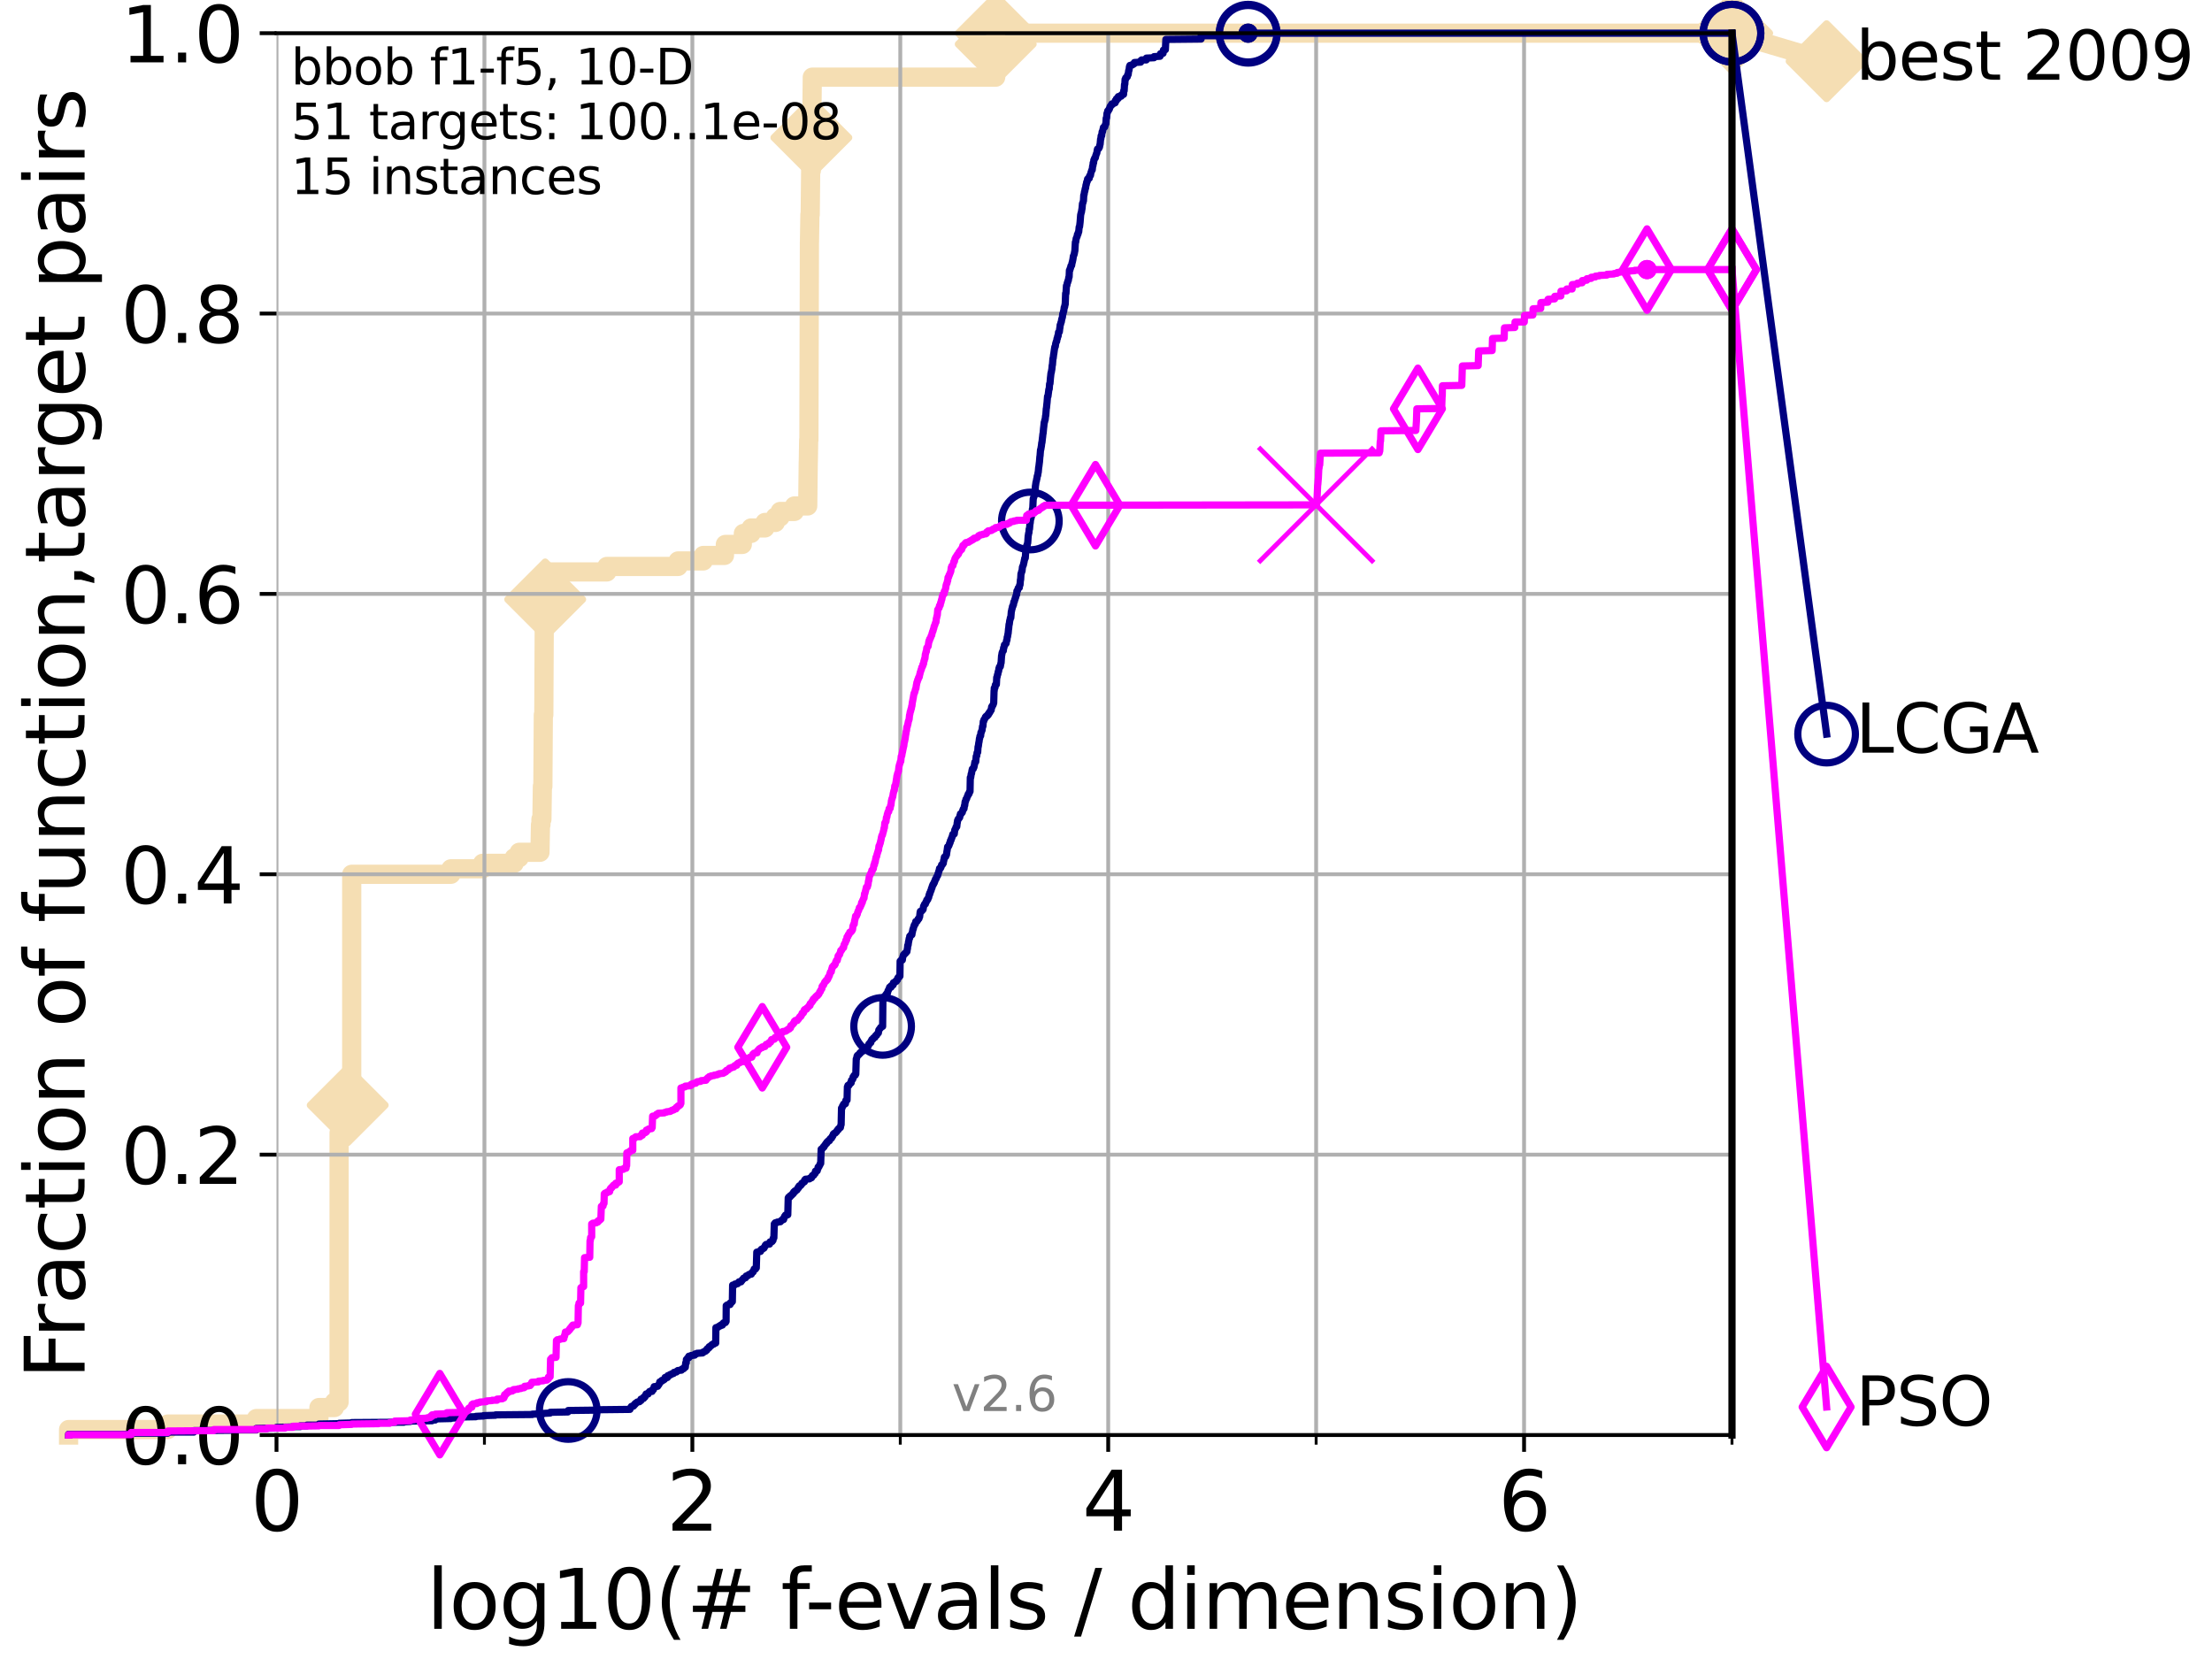 <?xml version="1.0" encoding="utf-8" standalone="no"?>
<!DOCTYPE svg PUBLIC "-//W3C//DTD SVG 1.1//EN"
  "http://www.w3.org/Graphics/SVG/1.1/DTD/svg11.dtd">
<svg xmlns:xlink="http://www.w3.org/1999/xlink" width="460.8pt" height="345.6pt" viewBox="0 0 460.8 345.6" xmlns="http://www.w3.org/2000/svg" version="1.1">
 <defs>
  <style type="text/css">*{stroke-linejoin: round; stroke-linecap: butt}</style>
 </defs>
 <g id="figure_1">
  <g id="patch_1">
   <path d="M 0 345.6 
L 460.8 345.6 
L 460.8 0 
L 0 0 
z
" style="fill: #ffffff"/>
  </g>
  <g id="axes_1">
   <g id="patch_2">
    <path d="M 57.6 298.944 
L 360.806 298.944 
L 360.806 6.912 
L 57.6 6.912 
z
" style="fill: #ffffff"/>
   </g>
   <g id="line2d_1">
    <path d="M 14.285 298.944 
L 14.285 297.799 
L 34.951 297.799 
L 34.951 296.654 
L 53.402 296.654 
L 53.402 295.508 
L 66.441 295.508 
L 66.441 293.218 
L 69.674 293.218 
L 69.674 292.073 
L 70.639 292.073 
L 70.639 235.957 
L 72.432 235.957 
L 72.432 230.231 
L 73.268 230.231 
L 73.268 182.131 
L 93.935 182.131 
L 93.935 180.986 
L 100.535 180.986 
L 100.535 179.841 
L 107.11 179.841 
L 107.11 178.696 
L 108.163 178.696 
L 108.163 177.55 
L 112.488 177.55 
L 112.589 171.824 
L 112.69 171.824 
L 112.69 170.679 
L 112.89 170.679 
L 112.989 163.808 
L 113.088 163.808 
L 113.186 148.92 
L 113.284 148.92 
L 113.381 129.451 
L 113.478 129.451 
L 113.574 119.144 
L 126.421 119.144 
L 126.421 117.999 
L 141.261 117.999 
L 141.261 116.853 
L 146.513 116.853 
L 146.513 115.708 
L 150.919 115.708 
L 150.919 114.563 
L 151.103 114.563 
L 151.103 113.418 
L 154.639 113.418 
L 154.639 112.273 
L 154.854 112.273 
L 154.854 111.127 
L 156.462 111.127 
L 156.462 109.982 
L 159.351 109.982 
L 159.351 108.837 
L 161.527 108.837 
L 161.527 107.692 
L 162.528 107.692 
L 162.528 106.546 
L 165.483 106.546 
L 165.483 105.401 
L 168.264 105.401 
L 168.374 96.239 
L 168.384 96.239 
L 168.462 91.659 
L 168.509 91.659 
L 168.617 50.43 
L 168.627 50.43 
L 168.72 44.704 
L 168.781 44.704 
L 168.878 35.543 
L 169.014 35.543 
L 169.065 24.09 
L 169.13 24.09 
L 169.215 16.074 
L 207.422 16.074 
L 207.425 6.912 
L 360.806 6.912 
L 360.806 6.912 
" style="fill: none; stroke: #f5deb3; stroke-width: 4; stroke-linecap: square"/>
   </g>
   <g id="line2d_2">
    <defs>
     <path id="m0cbb6c3ad1" d="M 0 7.778 
L 7.778 0 
L 0 -7.778 
L -7.778 0 
z
" style="stroke: #f5deb3; stroke-width: 1.5; stroke-linejoin: miter"/>
    </defs>
    <g>
     <use xlink:href="#m0cbb6c3ad1" x="72.432" y="230.231" style="fill: #f5deb3; stroke: #f5deb3; stroke-width: 1.5; stroke-linejoin: miter"/>
     <use xlink:href="#m0cbb6c3ad1" x="113.574" y="124.87" style="fill: #f5deb3; stroke: #f5deb3; stroke-width: 1.5; stroke-linejoin: miter"/>
     <use xlink:href="#m0cbb6c3ad1" x="169.019" y="28.671" style="fill: #f5deb3; stroke: #f5deb3; stroke-width: 1.5; stroke-linejoin: miter"/>
     <use xlink:href="#m0cbb6c3ad1" x="207.425" y="9.202" style="fill: #f5deb3; stroke: #f5deb3; stroke-width: 1.5; stroke-linejoin: miter"/>
     <use xlink:href="#m0cbb6c3ad1" x="207.425" y="6.912" style="fill: #f5deb3; stroke: #f5deb3; stroke-width: 1.5; stroke-linejoin: miter"/>
     <use xlink:href="#m0cbb6c3ad1" x="360.806" y="6.912" style="fill: #f5deb3; stroke: #f5deb3; stroke-width: 1.5; stroke-linejoin: miter"/>
    </g>
   </g>
   <g id="line2d_3">
    <path style="fill: none; stroke: #f5deb3; stroke-width: 4; stroke-linecap: square"/>
    <g/>
   </g>
   <g id="line2d_4">
    <path d="M 360.806 6.912 
L 380.515 12.753 
" style="fill: none; stroke: #f5deb3; stroke-width: 4; stroke-linecap: square"/>
    <g>
     <use xlink:href="#m0cbb6c3ad1" x="360.806" y="6.912" style="fill: #f5deb3; stroke: #f5deb3; stroke-width: 1.5; stroke-linejoin: miter"/>
     <use xlink:href="#m0cbb6c3ad1" x="380.515" y="12.753" style="fill: #f5deb3; stroke: #f5deb3; stroke-width: 1.5; stroke-linejoin: miter"/>
    </g>
   </g>
   <g id="matplotlib.axis_1">
    <g id="xtick_1">
     <g id="line2d_5">
      <path d="M 57.6 298.944 
L 57.6 6.912 
" clip-path="url(#pb5af5c7251)" style="fill: none; stroke: #b0b0b0; stroke-width: 0.8; stroke-linecap: square"/>
     </g>
     <g id="line2d_6">
      <defs>
       <path id="m4b19b52ce2" d="M 0 0 
L 0 3.5 
" style="stroke: #000000; stroke-width: 0.8"/>
      </defs>
      <g>
       <use xlink:href="#m4b19b52ce2" x="57.6" y="298.944" style="stroke: #000000; stroke-width: 0.8"/>
      </g>
     </g>
     <g id="text_1">
      <!-- 0 -->
      <g transform="translate(52.192 318.861)scale(0.17 -0.17)">
       <defs>
        <path id="DejaVuSans-30" d="M 2034 4250 
Q 1547 4250 1301 3770 
Q 1056 3291 1056 2328 
Q 1056 1369 1301 889 
Q 1547 409 2034 409 
Q 2525 409 2770 889 
Q 3016 1369 3016 2328 
Q 3016 3291 2770 3770 
Q 2525 4250 2034 4250 
z
M 2034 4750 
Q 2819 4750 3233 4129 
Q 3647 3509 3647 2328 
Q 3647 1150 3233 529 
Q 2819 -91 2034 -91 
Q 1250 -91 836 529 
Q 422 1150 422 2328 
Q 422 3509 836 4129 
Q 1250 4750 2034 4750 
z
" transform="scale(0.016)"/>
       </defs>
       <use xlink:href="#DejaVuSans-30"/>
      </g>
     </g>
    </g>
    <g id="xtick_2">
     <g id="line2d_7">
      <path d="M 144.23 298.944 
L 144.23 6.912 
" clip-path="url(#pb5af5c7251)" style="fill: none; stroke: #b0b0b0; stroke-width: 0.8; stroke-linecap: square"/>
     </g>
     <g id="line2d_8">
      <g>
       <use xlink:href="#m4b19b52ce2" x="144.23" y="298.944" style="stroke: #000000; stroke-width: 0.8"/>
      </g>
     </g>
     <g id="text_2">
      <!-- 2 -->
      <g transform="translate(138.822 318.861)scale(0.17 -0.17)">
       <defs>
        <path id="DejaVuSans-32" d="M 1228 531 
L 3431 531 
L 3431 0 
L 469 0 
L 469 531 
Q 828 903 1448 1529 
Q 2069 2156 2228 2338 
Q 2531 2678 2651 2914 
Q 2772 3150 2772 3378 
Q 2772 3750 2511 3984 
Q 2250 4219 1831 4219 
Q 1534 4219 1204 4116 
Q 875 4013 500 3803 
L 500 4441 
Q 881 4594 1212 4672 
Q 1544 4750 1819 4750 
Q 2544 4750 2975 4387 
Q 3406 4025 3406 3419 
Q 3406 3131 3298 2873 
Q 3191 2616 2906 2266 
Q 2828 2175 2409 1742 
Q 1991 1309 1228 531 
z
" transform="scale(0.016)"/>
       </defs>
       <use xlink:href="#DejaVuSans-32"/>
      </g>
     </g>
    </g>
    <g id="xtick_3">
     <g id="line2d_9">
      <path d="M 230.861 298.944 
L 230.861 6.912 
" clip-path="url(#pb5af5c7251)" style="fill: none; stroke: #b0b0b0; stroke-width: 0.8; stroke-linecap: square"/>
     </g>
     <g id="line2d_10">
      <g>
       <use xlink:href="#m4b19b52ce2" x="230.861" y="298.944" style="stroke: #000000; stroke-width: 0.8"/>
      </g>
     </g>
     <g id="text_3">
      <!-- 4 -->
      <g transform="translate(225.453 318.861)scale(0.17 -0.17)">
       <defs>
        <path id="DejaVuSans-34" d="M 2419 4116 
L 825 1625 
L 2419 1625 
L 2419 4116 
z
M 2253 4666 
L 3047 4666 
L 3047 1625 
L 3713 1625 
L 3713 1100 
L 3047 1100 
L 3047 0 
L 2419 0 
L 2419 1100 
L 313 1100 
L 313 1709 
L 2253 4666 
z
" transform="scale(0.016)"/>
       </defs>
       <use xlink:href="#DejaVuSans-34"/>
      </g>
     </g>
    </g>
    <g id="xtick_4">
     <g id="line2d_11">
      <path d="M 317.491 298.944 
L 317.491 6.912 
" clip-path="url(#pb5af5c7251)" style="fill: none; stroke: #b0b0b0; stroke-width: 0.8; stroke-linecap: square"/>
     </g>
     <g id="line2d_12">
      <g>
       <use xlink:href="#m4b19b52ce2" x="317.491" y="298.944" style="stroke: #000000; stroke-width: 0.8"/>
      </g>
     </g>
     <g id="text_4">
      <!-- 6 -->
      <g transform="translate(312.083 318.861)scale(0.17 -0.17)">
       <defs>
        <path id="DejaVuSans-36" d="M 2113 2584 
Q 1688 2584 1439 2293 
Q 1191 2003 1191 1497 
Q 1191 994 1439 701 
Q 1688 409 2113 409 
Q 2538 409 2786 701 
Q 3034 994 3034 1497 
Q 3034 2003 2786 2293 
Q 2538 2584 2113 2584 
z
M 3366 4563 
L 3366 3988 
Q 3128 4100 2886 4159 
Q 2644 4219 2406 4219 
Q 1781 4219 1451 3797 
Q 1122 3375 1075 2522 
Q 1259 2794 1537 2939 
Q 1816 3084 2150 3084 
Q 2853 3084 3261 2657 
Q 3669 2231 3669 1497 
Q 3669 778 3244 343 
Q 2819 -91 2113 -91 
Q 1303 -91 875 529 
Q 447 1150 447 2328 
Q 447 3434 972 4092 
Q 1497 4750 2381 4750 
Q 2619 4750 2861 4703 
Q 3103 4656 3366 4563 
z
" transform="scale(0.016)"/>
       </defs>
       <use xlink:href="#DejaVuSans-36"/>
      </g>
     </g>
    </g>
    <g id="xtick_5">
     <g id="line2d_13">
      <path d="M 100.915 298.944 
L 100.915 6.912 
" clip-path="url(#pb5af5c7251)" style="fill: none; stroke: #b0b0b0; stroke-width: 0.8; stroke-linecap: square"/>
     </g>
     <g id="line2d_14">
      <defs>
       <path id="m5f981d567f" d="M 0 0 
L 0 2 
" style="stroke: #000000; stroke-width: 0.6"/>
      </defs>
      <g>
       <use xlink:href="#m5f981d567f" x="100.915" y="298.944" style="stroke: #000000; stroke-width: 0.6"/>
      </g>
     </g>
    </g>
    <g id="xtick_6">
     <g id="line2d_15">
      <path d="M 187.546 298.944 
L 187.546 6.912 
" clip-path="url(#pb5af5c7251)" style="fill: none; stroke: #b0b0b0; stroke-width: 0.8; stroke-linecap: square"/>
     </g>
     <g id="line2d_16">
      <g>
       <use xlink:href="#m5f981d567f" x="187.546" y="298.944" style="stroke: #000000; stroke-width: 0.6"/>
      </g>
     </g>
    </g>
    <g id="xtick_7">
     <g id="line2d_17">
      <path d="M 274.176 298.944 
L 274.176 6.912 
" clip-path="url(#pb5af5c7251)" style="fill: none; stroke: #b0b0b0; stroke-width: 0.8; stroke-linecap: square"/>
     </g>
     <g id="line2d_18">
      <g>
       <use xlink:href="#m5f981d567f" x="274.176" y="298.944" style="stroke: #000000; stroke-width: 0.6"/>
      </g>
     </g>
    </g>
    <g id="xtick_8">
     <g id="line2d_19">
      <path d="M 360.806 298.944 
L 360.806 6.912 
" clip-path="url(#pb5af5c7251)" style="fill: none; stroke: #b0b0b0; stroke-width: 0.8; stroke-linecap: square"/>
     </g>
     <g id="line2d_20">
      <g>
       <use xlink:href="#m5f981d567f" x="360.806" y="298.944" style="stroke: #000000; stroke-width: 0.6"/>
      </g>
     </g>
    </g>
    <g id="text_5">
     <!-- log10(# f-evals / dimension) -->
     <g transform="translate(88.823 339.314)scale(0.17 -0.17)">
      <defs>
       <path id="DejaVuSans-6c" d="M 603 4863 
L 1178 4863 
L 1178 0 
L 603 0 
L 603 4863 
z
" transform="scale(0.016)"/>
       <path id="DejaVuSans-6f" d="M 1959 3097 
Q 1497 3097 1228 2736 
Q 959 2375 959 1747 
Q 959 1119 1226 758 
Q 1494 397 1959 397 
Q 2419 397 2687 759 
Q 2956 1122 2956 1747 
Q 2956 2369 2687 2733 
Q 2419 3097 1959 3097 
z
M 1959 3584 
Q 2709 3584 3137 3096 
Q 3566 2609 3566 1747 
Q 3566 888 3137 398 
Q 2709 -91 1959 -91 
Q 1206 -91 779 398 
Q 353 888 353 1747 
Q 353 2609 779 3096 
Q 1206 3584 1959 3584 
z
" transform="scale(0.016)"/>
       <path id="DejaVuSans-67" d="M 2906 1791 
Q 2906 2416 2648 2759 
Q 2391 3103 1925 3103 
Q 1463 3103 1205 2759 
Q 947 2416 947 1791 
Q 947 1169 1205 825 
Q 1463 481 1925 481 
Q 2391 481 2648 825 
Q 2906 1169 2906 1791 
z
M 3481 434 
Q 3481 -459 3084 -895 
Q 2688 -1331 1869 -1331 
Q 1566 -1331 1297 -1286 
Q 1028 -1241 775 -1147 
L 775 -588 
Q 1028 -725 1275 -790 
Q 1522 -856 1778 -856 
Q 2344 -856 2625 -561 
Q 2906 -266 2906 331 
L 2906 616 
Q 2728 306 2450 153 
Q 2172 0 1784 0 
Q 1141 0 747 490 
Q 353 981 353 1791 
Q 353 2603 747 3093 
Q 1141 3584 1784 3584 
Q 2172 3584 2450 3431 
Q 2728 3278 2906 2969 
L 2906 3500 
L 3481 3500 
L 3481 434 
z
" transform="scale(0.016)"/>
       <path id="DejaVuSans-31" d="M 794 531 
L 1825 531 
L 1825 4091 
L 703 3866 
L 703 4441 
L 1819 4666 
L 2450 4666 
L 2450 531 
L 3481 531 
L 3481 0 
L 794 0 
L 794 531 
z
" transform="scale(0.016)"/>
       <path id="DejaVuSans-28" d="M 1984 4856 
Q 1566 4138 1362 3434 
Q 1159 2731 1159 2009 
Q 1159 1288 1364 580 
Q 1569 -128 1984 -844 
L 1484 -844 
Q 1016 -109 783 600 
Q 550 1309 550 2009 
Q 550 2706 781 3412 
Q 1013 4119 1484 4856 
L 1984 4856 
z
" transform="scale(0.016)"/>
       <path id="DejaVuSans-23" d="M 3272 2816 
L 2363 2816 
L 2100 1772 
L 3016 1772 
L 3272 2816 
z
M 2803 4594 
L 2478 3297 
L 3391 3297 
L 3719 4594 
L 4219 4594 
L 3897 3297 
L 4872 3297 
L 4872 2816 
L 3775 2816 
L 3519 1772 
L 4513 1772 
L 4513 1294 
L 3397 1294 
L 3072 0 
L 2572 0 
L 2894 1294 
L 1978 1294 
L 1656 0 
L 1153 0 
L 1478 1294 
L 494 1294 
L 494 1772 
L 1594 1772 
L 1856 2816 
L 850 2816 
L 850 3297 
L 1978 3297 
L 2297 4594 
L 2803 4594 
z
" transform="scale(0.016)"/>
       <path id="DejaVuSans-20" transform="scale(0.016)"/>
       <path id="DejaVuSans-66" d="M 2375 4863 
L 2375 4384 
L 1825 4384 
Q 1516 4384 1395 4259 
Q 1275 4134 1275 3809 
L 1275 3500 
L 2222 3500 
L 2222 3053 
L 1275 3053 
L 1275 0 
L 697 0 
L 697 3053 
L 147 3053 
L 147 3500 
L 697 3500 
L 697 3744 
Q 697 4328 969 4595 
Q 1241 4863 1831 4863 
L 2375 4863 
z
" transform="scale(0.016)"/>
       <path id="DejaVuSans-2d" d="M 313 2009 
L 1997 2009 
L 1997 1497 
L 313 1497 
L 313 2009 
z
" transform="scale(0.016)"/>
       <path id="DejaVuSans-65" d="M 3597 1894 
L 3597 1613 
L 953 1613 
Q 991 1019 1311 708 
Q 1631 397 2203 397 
Q 2534 397 2845 478 
Q 3156 559 3463 722 
L 3463 178 
Q 3153 47 2828 -22 
Q 2503 -91 2169 -91 
Q 1331 -91 842 396 
Q 353 884 353 1716 
Q 353 2575 817 3079 
Q 1281 3584 2069 3584 
Q 2775 3584 3186 3129 
Q 3597 2675 3597 1894 
z
M 3022 2063 
Q 3016 2534 2758 2815 
Q 2500 3097 2075 3097 
Q 1594 3097 1305 2825 
Q 1016 2553 972 2059 
L 3022 2063 
z
" transform="scale(0.016)"/>
       <path id="DejaVuSans-76" d="M 191 3500 
L 800 3500 
L 1894 563 
L 2988 3500 
L 3597 3500 
L 2284 0 
L 1503 0 
L 191 3500 
z
" transform="scale(0.016)"/>
       <path id="DejaVuSans-61" d="M 2194 1759 
Q 1497 1759 1228 1600 
Q 959 1441 959 1056 
Q 959 750 1161 570 
Q 1363 391 1709 391 
Q 2188 391 2477 730 
Q 2766 1069 2766 1631 
L 2766 1759 
L 2194 1759 
z
M 3341 1997 
L 3341 0 
L 2766 0 
L 2766 531 
Q 2569 213 2275 61 
Q 1981 -91 1556 -91 
Q 1019 -91 701 211 
Q 384 513 384 1019 
Q 384 1609 779 1909 
Q 1175 2209 1959 2209 
L 2766 2209 
L 2766 2266 
Q 2766 2663 2505 2880 
Q 2244 3097 1772 3097 
Q 1472 3097 1187 3025 
Q 903 2953 641 2809 
L 641 3341 
Q 956 3463 1253 3523 
Q 1550 3584 1831 3584 
Q 2591 3584 2966 3190 
Q 3341 2797 3341 1997 
z
" transform="scale(0.016)"/>
       <path id="DejaVuSans-73" d="M 2834 3397 
L 2834 2853 
Q 2591 2978 2328 3040 
Q 2066 3103 1784 3103 
Q 1356 3103 1142 2972 
Q 928 2841 928 2578 
Q 928 2378 1081 2264 
Q 1234 2150 1697 2047 
L 1894 2003 
Q 2506 1872 2764 1633 
Q 3022 1394 3022 966 
Q 3022 478 2636 193 
Q 2250 -91 1575 -91 
Q 1294 -91 989 -36 
Q 684 19 347 128 
L 347 722 
Q 666 556 975 473 
Q 1284 391 1588 391 
Q 1994 391 2212 530 
Q 2431 669 2431 922 
Q 2431 1156 2273 1281 
Q 2116 1406 1581 1522 
L 1381 1569 
Q 847 1681 609 1914 
Q 372 2147 372 2553 
Q 372 3047 722 3315 
Q 1072 3584 1716 3584 
Q 2034 3584 2315 3537 
Q 2597 3491 2834 3397 
z
" transform="scale(0.016)"/>
       <path id="DejaVuSans-2f" d="M 1625 4666 
L 2156 4666 
L 531 -594 
L 0 -594 
L 1625 4666 
z
" transform="scale(0.016)"/>
       <path id="DejaVuSans-64" d="M 2906 2969 
L 2906 4863 
L 3481 4863 
L 3481 0 
L 2906 0 
L 2906 525 
Q 2725 213 2448 61 
Q 2172 -91 1784 -91 
Q 1150 -91 751 415 
Q 353 922 353 1747 
Q 353 2572 751 3078 
Q 1150 3584 1784 3584 
Q 2172 3584 2448 3432 
Q 2725 3281 2906 2969 
z
M 947 1747 
Q 947 1113 1208 752 
Q 1469 391 1925 391 
Q 2381 391 2643 752 
Q 2906 1113 2906 1747 
Q 2906 2381 2643 2742 
Q 2381 3103 1925 3103 
Q 1469 3103 1208 2742 
Q 947 2381 947 1747 
z
" transform="scale(0.016)"/>
       <path id="DejaVuSans-69" d="M 603 3500 
L 1178 3500 
L 1178 0 
L 603 0 
L 603 3500 
z
M 603 4863 
L 1178 4863 
L 1178 4134 
L 603 4134 
L 603 4863 
z
" transform="scale(0.016)"/>
       <path id="DejaVuSans-6d" d="M 3328 2828 
Q 3544 3216 3844 3400 
Q 4144 3584 4550 3584 
Q 5097 3584 5394 3201 
Q 5691 2819 5691 2113 
L 5691 0 
L 5113 0 
L 5113 2094 
Q 5113 2597 4934 2840 
Q 4756 3084 4391 3084 
Q 3944 3084 3684 2787 
Q 3425 2491 3425 1978 
L 3425 0 
L 2847 0 
L 2847 2094 
Q 2847 2600 2669 2842 
Q 2491 3084 2119 3084 
Q 1678 3084 1418 2786 
Q 1159 2488 1159 1978 
L 1159 0 
L 581 0 
L 581 3500 
L 1159 3500 
L 1159 2956 
Q 1356 3278 1631 3431 
Q 1906 3584 2284 3584 
Q 2666 3584 2933 3390 
Q 3200 3197 3328 2828 
z
" transform="scale(0.016)"/>
       <path id="DejaVuSans-6e" d="M 3513 2113 
L 3513 0 
L 2938 0 
L 2938 2094 
Q 2938 2591 2744 2837 
Q 2550 3084 2163 3084 
Q 1697 3084 1428 2787 
Q 1159 2491 1159 1978 
L 1159 0 
L 581 0 
L 581 3500 
L 1159 3500 
L 1159 2956 
Q 1366 3272 1645 3428 
Q 1925 3584 2291 3584 
Q 2894 3584 3203 3211 
Q 3513 2838 3513 2113 
z
" transform="scale(0.016)"/>
       <path id="DejaVuSans-29" d="M 513 4856 
L 1013 4856 
Q 1481 4119 1714 3412 
Q 1947 2706 1947 2009 
Q 1947 1309 1714 600 
Q 1481 -109 1013 -844 
L 513 -844 
Q 928 -128 1133 580 
Q 1338 1288 1338 2009 
Q 1338 2731 1133 3434 
Q 928 4138 513 4856 
z
" transform="scale(0.016)"/>
      </defs>
      <use xlink:href="#DejaVuSans-6c"/>
      <use xlink:href="#DejaVuSans-6f" x="27.783"/>
      <use xlink:href="#DejaVuSans-67" x="88.965"/>
      <use xlink:href="#DejaVuSans-31" x="152.441"/>
      <use xlink:href="#DejaVuSans-30" x="216.064"/>
      <use xlink:href="#DejaVuSans-28" x="279.688"/>
      <use xlink:href="#DejaVuSans-23" x="318.701"/>
      <use xlink:href="#DejaVuSans-20" x="402.49"/>
      <use xlink:href="#DejaVuSans-66" x="434.277"/>
      <use xlink:href="#DejaVuSans-2d" x="463.982"/>
      <use xlink:href="#DejaVuSans-65" x="500.066"/>
      <use xlink:href="#DejaVuSans-76" x="561.59"/>
      <use xlink:href="#DejaVuSans-61" x="620.77"/>
      <use xlink:href="#DejaVuSans-6c" x="682.049"/>
      <use xlink:href="#DejaVuSans-73" x="709.832"/>
      <use xlink:href="#DejaVuSans-20" x="761.932"/>
      <use xlink:href="#DejaVuSans-2f" x="793.719"/>
      <use xlink:href="#DejaVuSans-20" x="827.41"/>
      <use xlink:href="#DejaVuSans-64" x="859.197"/>
      <use xlink:href="#DejaVuSans-69" x="922.674"/>
      <use xlink:href="#DejaVuSans-6d" x="950.457"/>
      <use xlink:href="#DejaVuSans-65" x="1047.869"/>
      <use xlink:href="#DejaVuSans-6e" x="1109.393"/>
      <use xlink:href="#DejaVuSans-73" x="1172.771"/>
      <use xlink:href="#DejaVuSans-69" x="1224.871"/>
      <use xlink:href="#DejaVuSans-6f" x="1252.654"/>
      <use xlink:href="#DejaVuSans-6e" x="1313.836"/>
      <use xlink:href="#DejaVuSans-29" x="1377.215"/>
     </g>
    </g>
   </g>
   <g id="matplotlib.axis_2">
    <g id="ytick_1">
     <g id="line2d_21">
      <path d="M 57.6 298.944 
L 360.806 298.944 
" clip-path="url(#pb5af5c7251)" style="fill: none; stroke: #b0b0b0; stroke-width: 0.8; stroke-linecap: square"/>
     </g>
     <g id="line2d_22">
      <defs>
       <path id="mf9aa7d5734" d="M 0 0 
L -3.5 0 
" style="stroke: #000000; stroke-width: 0.8"/>
      </defs>
      <g>
       <use xlink:href="#mf9aa7d5734" x="57.6" y="298.944" style="stroke: #000000; stroke-width: 0.8"/>
      </g>
     </g>
     <g id="text_6">
      <!-- 0.0 -->
      <g transform="translate(25.155 305.023)scale(0.16 -0.16)">
       <defs>
        <path id="DejaVuSans-2e" d="M 684 794 
L 1344 794 
L 1344 0 
L 684 0 
L 684 794 
z
" transform="scale(0.016)"/>
       </defs>
       <use xlink:href="#DejaVuSans-30"/>
       <use xlink:href="#DejaVuSans-2e" x="63.623"/>
       <use xlink:href="#DejaVuSans-30" x="95.41"/>
      </g>
     </g>
    </g>
    <g id="ytick_2">
     <g id="line2d_23">
      <path d="M 57.6 240.538 
L 360.806 240.538 
" clip-path="url(#pb5af5c7251)" style="fill: none; stroke: #b0b0b0; stroke-width: 0.8; stroke-linecap: square"/>
     </g>
     <g id="line2d_24">
      <g>
       <use xlink:href="#mf9aa7d5734" x="57.6" y="240.538" style="stroke: #000000; stroke-width: 0.8"/>
      </g>
     </g>
     <g id="text_7">
      <!-- 0.2 -->
      <g transform="translate(25.155 246.616)scale(0.16 -0.16)">
       <use xlink:href="#DejaVuSans-30"/>
       <use xlink:href="#DejaVuSans-2e" x="63.623"/>
       <use xlink:href="#DejaVuSans-32" x="95.41"/>
      </g>
     </g>
    </g>
    <g id="ytick_3">
     <g id="line2d_25">
      <path d="M 57.6 182.131 
L 360.806 182.131 
" clip-path="url(#pb5af5c7251)" style="fill: none; stroke: #b0b0b0; stroke-width: 0.8; stroke-linecap: square"/>
     </g>
     <g id="line2d_26">
      <g>
       <use xlink:href="#mf9aa7d5734" x="57.6" y="182.131" style="stroke: #000000; stroke-width: 0.8"/>
      </g>
     </g>
     <g id="text_8">
      <!-- 0.4 -->
      <g transform="translate(25.155 188.21)scale(0.16 -0.16)">
       <use xlink:href="#DejaVuSans-30"/>
       <use xlink:href="#DejaVuSans-2e" x="63.623"/>
       <use xlink:href="#DejaVuSans-34" x="95.41"/>
      </g>
     </g>
    </g>
    <g id="ytick_4">
     <g id="line2d_27">
      <path d="M 57.6 123.725 
L 360.806 123.725 
" clip-path="url(#pb5af5c7251)" style="fill: none; stroke: #b0b0b0; stroke-width: 0.8; stroke-linecap: square"/>
     </g>
     <g id="line2d_28">
      <g>
       <use xlink:href="#mf9aa7d5734" x="57.6" y="123.725" style="stroke: #000000; stroke-width: 0.8"/>
      </g>
     </g>
     <g id="text_9">
      <!-- 0.6 -->
      <g transform="translate(25.155 129.804)scale(0.16 -0.16)">
       <use xlink:href="#DejaVuSans-30"/>
       <use xlink:href="#DejaVuSans-2e" x="63.623"/>
       <use xlink:href="#DejaVuSans-36" x="95.41"/>
      </g>
     </g>
    </g>
    <g id="ytick_5">
     <g id="line2d_29">
      <path d="M 57.6 65.318 
L 360.806 65.318 
" clip-path="url(#pb5af5c7251)" style="fill: none; stroke: #b0b0b0; stroke-width: 0.8; stroke-linecap: square"/>
     </g>
     <g id="line2d_30">
      <g>
       <use xlink:href="#mf9aa7d5734" x="57.6" y="65.318" style="stroke: #000000; stroke-width: 0.8"/>
      </g>
     </g>
     <g id="text_10">
      <!-- 0.8 -->
      <g transform="translate(25.155 71.397)scale(0.16 -0.16)">
       <defs>
        <path id="DejaVuSans-38" d="M 2034 2216 
Q 1584 2216 1326 1975 
Q 1069 1734 1069 1313 
Q 1069 891 1326 650 
Q 1584 409 2034 409 
Q 2484 409 2743 651 
Q 3003 894 3003 1313 
Q 3003 1734 2745 1975 
Q 2488 2216 2034 2216 
z
M 1403 2484 
Q 997 2584 770 2862 
Q 544 3141 544 3541 
Q 544 4100 942 4425 
Q 1341 4750 2034 4750 
Q 2731 4750 3128 4425 
Q 3525 4100 3525 3541 
Q 3525 3141 3298 2862 
Q 3072 2584 2669 2484 
Q 3125 2378 3379 2068 
Q 3634 1759 3634 1313 
Q 3634 634 3220 271 
Q 2806 -91 2034 -91 
Q 1263 -91 848 271 
Q 434 634 434 1313 
Q 434 1759 690 2068 
Q 947 2378 1403 2484 
z
M 1172 3481 
Q 1172 3119 1398 2916 
Q 1625 2713 2034 2713 
Q 2441 2713 2670 2916 
Q 2900 3119 2900 3481 
Q 2900 3844 2670 4047 
Q 2441 4250 2034 4250 
Q 1625 4250 1398 4047 
Q 1172 3844 1172 3481 
z
" transform="scale(0.016)"/>
       </defs>
       <use xlink:href="#DejaVuSans-30"/>
       <use xlink:href="#DejaVuSans-2e" x="63.623"/>
       <use xlink:href="#DejaVuSans-38" x="95.41"/>
      </g>
     </g>
    </g>
    <g id="ytick_6">
     <g id="line2d_31">
      <path d="M 57.6 6.912 
L 360.806 6.912 
" clip-path="url(#pb5af5c7251)" style="fill: none; stroke: #b0b0b0; stroke-width: 0.8; stroke-linecap: square"/>
     </g>
     <g id="line2d_32">
      <g>
       <use xlink:href="#mf9aa7d5734" x="57.6" y="6.912" style="stroke: #000000; stroke-width: 0.8"/>
      </g>
     </g>
     <g id="text_11">
      <!-- 1.0 -->
      <g transform="translate(25.155 12.991)scale(0.16 -0.16)">
       <use xlink:href="#DejaVuSans-31"/>
       <use xlink:href="#DejaVuSans-2e" x="63.623"/>
       <use xlink:href="#DejaVuSans-30" x="95.41"/>
      </g>
     </g>
    </g>
    <g id="text_12">
     <!-- Fraction of function,target pairs -->
     <g transform="translate(17.62 287.313)rotate(-90)scale(0.17 -0.17)">
      <defs>
       <path id="DejaVuSans-46" d="M 628 4666 
L 3309 4666 
L 3309 4134 
L 1259 4134 
L 1259 2759 
L 3109 2759 
L 3109 2228 
L 1259 2228 
L 1259 0 
L 628 0 
L 628 4666 
z
" transform="scale(0.016)"/>
       <path id="DejaVuSans-72" d="M 2631 2963 
Q 2534 3019 2420 3045 
Q 2306 3072 2169 3072 
Q 1681 3072 1420 2755 
Q 1159 2438 1159 1844 
L 1159 0 
L 581 0 
L 581 3500 
L 1159 3500 
L 1159 2956 
Q 1341 3275 1631 3429 
Q 1922 3584 2338 3584 
Q 2397 3584 2469 3576 
Q 2541 3569 2628 3553 
L 2631 2963 
z
" transform="scale(0.016)"/>
       <path id="DejaVuSans-63" d="M 3122 3366 
L 3122 2828 
Q 2878 2963 2633 3030 
Q 2388 3097 2138 3097 
Q 1578 3097 1268 2742 
Q 959 2388 959 1747 
Q 959 1106 1268 751 
Q 1578 397 2138 397 
Q 2388 397 2633 464 
Q 2878 531 3122 666 
L 3122 134 
Q 2881 22 2623 -34 
Q 2366 -91 2075 -91 
Q 1284 -91 818 406 
Q 353 903 353 1747 
Q 353 2603 823 3093 
Q 1294 3584 2113 3584 
Q 2378 3584 2631 3529 
Q 2884 3475 3122 3366 
z
" transform="scale(0.016)"/>
       <path id="DejaVuSans-74" d="M 1172 4494 
L 1172 3500 
L 2356 3500 
L 2356 3053 
L 1172 3053 
L 1172 1153 
Q 1172 725 1289 603 
Q 1406 481 1766 481 
L 2356 481 
L 2356 0 
L 1766 0 
Q 1100 0 847 248 
Q 594 497 594 1153 
L 594 3053 
L 172 3053 
L 172 3500 
L 594 3500 
L 594 4494 
L 1172 4494 
z
" transform="scale(0.016)"/>
       <path id="DejaVuSans-75" d="M 544 1381 
L 544 3500 
L 1119 3500 
L 1119 1403 
Q 1119 906 1312 657 
Q 1506 409 1894 409 
Q 2359 409 2629 706 
Q 2900 1003 2900 1516 
L 2900 3500 
L 3475 3500 
L 3475 0 
L 2900 0 
L 2900 538 
Q 2691 219 2414 64 
Q 2138 -91 1772 -91 
Q 1169 -91 856 284 
Q 544 659 544 1381 
z
M 1991 3584 
L 1991 3584 
z
" transform="scale(0.016)"/>
       <path id="DejaVuSans-2c" d="M 750 794 
L 1409 794 
L 1409 256 
L 897 -744 
L 494 -744 
L 750 256 
L 750 794 
z
" transform="scale(0.016)"/>
       <path id="DejaVuSans-70" d="M 1159 525 
L 1159 -1331 
L 581 -1331 
L 581 3500 
L 1159 3500 
L 1159 2969 
Q 1341 3281 1617 3432 
Q 1894 3584 2278 3584 
Q 2916 3584 3314 3078 
Q 3713 2572 3713 1747 
Q 3713 922 3314 415 
Q 2916 -91 2278 -91 
Q 1894 -91 1617 61 
Q 1341 213 1159 525 
z
M 3116 1747 
Q 3116 2381 2855 2742 
Q 2594 3103 2138 3103 
Q 1681 3103 1420 2742 
Q 1159 2381 1159 1747 
Q 1159 1113 1420 752 
Q 1681 391 2138 391 
Q 2594 391 2855 752 
Q 3116 1113 3116 1747 
z
" transform="scale(0.016)"/>
      </defs>
      <use xlink:href="#DejaVuSans-46"/>
      <use xlink:href="#DejaVuSans-72" x="50.27"/>
      <use xlink:href="#DejaVuSans-61" x="91.383"/>
      <use xlink:href="#DejaVuSans-63" x="152.662"/>
      <use xlink:href="#DejaVuSans-74" x="207.643"/>
      <use xlink:href="#DejaVuSans-69" x="246.852"/>
      <use xlink:href="#DejaVuSans-6f" x="274.635"/>
      <use xlink:href="#DejaVuSans-6e" x="335.816"/>
      <use xlink:href="#DejaVuSans-20" x="399.195"/>
      <use xlink:href="#DejaVuSans-6f" x="430.982"/>
      <use xlink:href="#DejaVuSans-66" x="492.164"/>
      <use xlink:href="#DejaVuSans-20" x="527.369"/>
      <use xlink:href="#DejaVuSans-66" x="559.156"/>
      <use xlink:href="#DejaVuSans-75" x="594.361"/>
      <use xlink:href="#DejaVuSans-6e" x="657.74"/>
      <use xlink:href="#DejaVuSans-63" x="721.119"/>
      <use xlink:href="#DejaVuSans-74" x="776.1"/>
      <use xlink:href="#DejaVuSans-69" x="815.309"/>
      <use xlink:href="#DejaVuSans-6f" x="843.092"/>
      <use xlink:href="#DejaVuSans-6e" x="904.273"/>
      <use xlink:href="#DejaVuSans-2c" x="967.652"/>
      <use xlink:href="#DejaVuSans-74" x="999.439"/>
      <use xlink:href="#DejaVuSans-61" x="1038.648"/>
      <use xlink:href="#DejaVuSans-72" x="1099.928"/>
      <use xlink:href="#DejaVuSans-67" x="1139.291"/>
      <use xlink:href="#DejaVuSans-65" x="1202.768"/>
      <use xlink:href="#DejaVuSans-74" x="1264.291"/>
      <use xlink:href="#DejaVuSans-20" x="1303.5"/>
      <use xlink:href="#DejaVuSans-70" x="1335.287"/>
      <use xlink:href="#DejaVuSans-61" x="1398.764"/>
      <use xlink:href="#DejaVuSans-69" x="1460.043"/>
      <use xlink:href="#DejaVuSans-72" x="1487.826"/>
      <use xlink:href="#DejaVuSans-73" x="1528.939"/>
     </g>
    </g>
   </g>
   <g id="line2d_33">
    <defs>
     <path id="m3c85298ec7" d="M 0 1.5 
C 0.398 1.5 0.779 1.342 1.061 1.061 
C 1.342 0.779 1.5 0.398 1.5 0 
C 1.5 -0.398 1.342 -0.779 1.061 -1.061 
C 0.779 -1.342 0.398 -1.5 0 -1.5 
C -0.398 -1.5 -0.779 -1.342 -1.061 -1.061 
C -1.342 -0.779 -1.5 -0.398 -1.5 0 
C -1.5 0.398 -1.342 0.779 -1.061 1.061 
C -0.779 1.342 -0.398 1.5 0 1.5 
z
" style="stroke: #f5deb3"/>
    </defs>
    <g>
     <use xlink:href="#m3c85298ec7" x="207.425" y="6.912" style="fill: #f5deb3; stroke: #f5deb3"/>
     <use xlink:href="#m3c85298ec7" x="207.425" y="6.912" style="fill: #f5deb3; stroke: #f5deb3"/>
    </g>
   </g>
   <g id="line2d_34">
    <defs>
     <path id="m94375dfea5" d="M 0 1.5 
C 0.398 1.5 0.779 1.342 1.061 1.061 
C 1.342 0.779 1.5 0.398 1.5 0 
C 1.5 -0.398 1.342 -0.779 1.061 -1.061 
C 0.779 -1.342 0.398 -1.5 0 -1.5 
C -0.398 -1.5 -0.779 -1.342 -1.061 -1.061 
C -1.342 -0.779 -1.5 -0.398 -1.5 0 
C -1.5 0.398 -1.342 0.779 -1.061 1.061 
C -0.779 1.342 -0.398 1.5 0 1.5 
z
" style="stroke: #000080"/>
    </defs>
    <g>
     <use xlink:href="#m94375dfea5" x="260.008" y="6.912" style="fill: #000080; stroke: #000080"/>
     <use xlink:href="#m94375dfea5" x="260.008" y="6.912" style="fill: #000080; stroke: #000080"/>
    </g>
   </g>
   <g id="line2d_35">
    <path d="M 14.285 298.944 
L 14.285 298.791 
L 27.324 298.791 
L 27.324 298.562 
L 34.951 298.562 
L 34.951 298.333 
L 40.363 298.333 
L 40.363 298.028 
L 47.991 297.951 
L 47.991 297.875 
L 53.402 297.875 
L 53.402 297.57 
L 57.6 297.493 
L 57.6 297.341 
L 61.03 297.264 
L 61.03 297.188 
L 62.535 297.188 
L 62.535 297.035 
L 63.93 297.035 
L 63.93 296.883 
L 66.441 296.883 
L 66.441 296.654 
L 70.639 296.577 
L 70.639 296.501 
L 73.268 296.425 
L 73.268 296.348 
L 84.143 296.272 
L 84.143 296.195 
L 85.471 296.119 
L 85.471 296.043 
L 90.008 295.966 
L 90.008 295.814 
L 90.668 295.814 
L 90.668 295.585 
L 93.935 295.508 
L 93.935 295.432 
L 95.251 295.356 
L 95.251 295.203 
L 99.141 295.127 
L 99.141 295.05 
L 100.726 294.974 
L 100.726 294.898 
L 103.214 294.821 
L 103.214 294.745 
L 110.897 294.668 
L 110.897 294.592 
L 113.186 294.516 
L 113.186 294.439 
L 114.602 294.363 
L 114.602 294.21 
L 118.302 294.134 
L 118.376 293.829 
L 124.589 293.752 
L 124.589 293.676 
L 131.229 293.6 
L 131.304 293.294 
L 131.453 293.218 
L 131.527 292.989 
L 131.965 292.912 
L 132.037 292.76 
L 132.109 292.76 
L 132.109 292.607 
L 132.323 292.531 
L 132.323 292.378 
L 132.534 292.302 
L 132.534 292.225 
L 132.743 292.149 
L 132.743 292.073 
L 133.222 291.996 
L 133.256 291.844 
L 133.524 291.767 
L 133.524 291.462 
L 133.853 291.386 
L 133.853 291.309 
L 134.08 291.309 
L 134.08 291.08 
L 134.368 291.004 
L 134.432 290.698 
L 134.527 290.622 
L 134.59 290.393 
L 135.024 290.393 
L 135.116 290.088 
L 135.298 290.011 
L 135.329 289.859 
L 135.835 289.859 
L 135.864 289.553 
L 136.127 289.477 
L 136.184 289.171 
L 136.242 289.171 
L 136.271 288.866 
L 137.003 288.79 
L 137.113 288.561 
L 137.223 288.484 
L 137.332 288.255 
L 137.359 288.255 
L 137.44 287.874 
L 137.735 287.797 
L 137.735 287.721 
L 137.867 287.721 
L 137.867 287.568 
L 138.233 287.492 
L 138.233 287.415 
L 138.439 287.339 
L 138.541 286.957 
L 139.043 286.957 
L 139.117 286.576 
L 139.532 286.499 
L 139.581 286.347 
L 139.938 286.27 
L 139.938 286.194 
L 140.313 286.117 
L 140.405 285.888 
L 140.928 285.812 
L 140.973 285.659 
L 141.195 285.583 
L 141.195 285.507 
L 141.953 285.43 
L 142.059 285.201 
L 142.415 285.125 
L 142.498 284.896 
L 142.764 284.82 
L 142.845 283.903 
L 142.966 283.903 
L 142.986 283.216 
L 143.126 283.14 
L 143.226 282.911 
L 143.502 282.835 
L 143.502 282.529 
L 143.965 282.453 
L 143.965 282.376 
L 144.713 282.3 
L 144.768 282.071 
L 145.184 281.995 
L 145.184 281.918 
L 146.362 281.842 
L 146.413 281.689 
L 146.712 281.613 
L 146.712 281.537 
L 147.006 281.46 
L 147.055 281.308 
L 147.264 281.231 
L 147.296 281.002 
L 147.487 280.926 
L 147.487 280.849 
L 147.707 280.773 
L 147.738 280.544 
L 147.987 280.468 
L 147.987 280.391 
L 148.17 280.315 
L 148.17 280.239 
L 148.338 280.162 
L 148.338 280.086 
L 148.682 280.01 
L 148.727 279.857 
L 149.093 279.781 
L 149.137 276.574 
L 149.567 276.498 
L 149.567 276.421 
L 149.778 276.345 
L 149.778 276.269 
L 150.111 276.192 
L 150.139 276.04 
L 150.493 276.04 
L 150.493 275.81 
L 150.707 275.734 
L 150.707 275.581 
L 151.129 275.505 
L 151.233 275.276 
L 151.259 275.276 
L 151.285 271.993 
L 151.491 271.917 
L 151.491 271.84 
L 152.082 271.764 
L 152.082 271.459 
L 152.353 271.382 
L 152.414 271.23 
L 152.559 271.153 
L 152.62 267.718 
L 153.107 267.641 
L 153.107 267.489 
L 153.662 267.412 
L 153.696 267.259 
L 153.911 267.183 
L 153.934 267.03 
L 154.367 267.03 
L 154.454 266.801 
L 154.541 266.801 
L 154.639 266.572 
L 154.79 266.496 
L 154.897 266.267 
L 155.308 266.191 
L 155.35 266.038 
L 155.454 265.962 
L 155.454 265.809 
L 155.844 265.733 
L 155.844 265.656 
L 155.995 265.58 
L 155.995 265.503 
L 156.521 265.427 
L 156.619 265.122 
L 156.764 265.045 
L 156.764 264.969 
L 156.899 264.969 
L 156.985 264.664 
L 157.062 264.587 
L 157.109 264.358 
L 157.391 264.358 
L 157.391 264.129 
L 157.55 264.129 
L 157.651 260.846 
L 158.152 260.77 
L 158.152 260.694 
L 158.428 260.694 
L 158.428 260.464 
L 158.621 260.388 
L 158.63 260.235 
L 158.917 260.159 
L 158.917 260.083 
L 159.165 260.006 
L 159.233 259.777 
L 159.334 259.701 
L 159.435 259.396 
L 159.594 259.319 
L 159.594 259.243 
L 160.311 259.167 
L 160.407 258.708 
L 160.855 258.632 
L 160.871 258.479 
L 161.026 258.403 
L 161.072 257.945 
L 161.21 257.869 
L 161.301 254.967 
L 161.452 254.891 
L 161.482 254.738 
L 161.913 254.662 
L 161.913 254.586 
L 162.578 254.509 
L 162.634 254.357 
L 162.803 254.28 
L 162.803 254.204 
L 163.012 254.128 
L 163.012 254.051 
L 163.24 254.051 
L 163.301 253.669 
L 163.424 253.593 
L 163.458 253.364 
L 163.579 253.288 
L 163.619 253.135 
L 164.109 253.059 
L 164.201 249.547 
L 164.285 249.47 
L 164.285 249.394 
L 164.6 249.318 
L 164.625 249.089 
L 164.897 249.012 
L 164.997 248.783 
L 165.214 248.707 
L 165.251 248.478 
L 165.337 248.478 
L 165.337 248.325 
L 165.538 248.325 
L 165.574 248.096 
L 165.839 248.02 
L 165.839 247.943 
L 166.046 247.867 
L 166.152 247.562 
L 166.333 247.485 
L 166.333 247.256 
L 166.484 247.256 
L 166.507 247.027 
L 166.804 246.951 
L 166.905 246.798 
L 166.995 246.722 
L 167.04 246.493 
L 167.263 246.416 
L 167.356 246.264 
L 167.581 246.187 
L 167.635 245.806 
L 167.791 245.729 
L 167.791 245.653 
L 168.643 245.577 
L 168.704 245.424 
L 169.06 245.348 
L 169.09 245.118 
L 169.23 245.042 
L 169.23 244.889 
L 169.521 244.813 
L 169.59 244.66 
L 169.668 244.584 
L 169.707 244.431 
L 169.818 244.431 
L 169.876 243.973 
L 170.238 243.897 
L 170.328 243.515 
L 170.398 243.439 
L 170.426 243.133 
L 170.603 243.057 
L 170.672 242.828 
L 170.764 242.752 
L 170.842 242.446 
L 170.965 242.37 
L 171.065 239.392 
L 171.289 239.316 
L 171.356 239.163 
L 171.476 239.087 
L 171.507 238.934 
L 171.652 238.934 
L 171.713 238.705 
L 171.817 238.629 
L 171.817 238.553 
L 171.947 238.476 
L 172.025 238.247 
L 172.225 238.171 
L 172.255 237.942 
L 172.466 237.865 
L 172.483 237.713 
L 172.782 237.636 
L 172.811 237.407 
L 172.954 237.331 
L 172.987 237.178 
L 173.218 237.102 
L 173.254 236.949 
L 173.346 236.873 
L 173.366 236.72 
L 173.494 236.644 
L 173.589 236.262 
L 173.742 236.186 
L 173.742 236.109 
L 174.011 236.033 
L 174.088 235.88 
L 174.249 235.804 
L 174.283 235.651 
L 174.405 235.575 
L 174.439 235.422 
L 174.634 235.346 
L 174.682 235.117 
L 174.883 235.041 
L 174.883 234.964 
L 175.07 234.888 
L 175.168 234.353 
L 175.223 234.277 
L 175.302 230.841 
L 175.431 230.765 
L 175.528 230.383 
L 175.666 230.307 
L 175.737 230.002 
L 176.117 229.925 
L 176.207 229.238 
L 176.456 229.162 
L 176.527 226.413 
L 176.605 226.337 
L 176.642 226.108 
L 176.859 226.108 
L 176.968 225.879 
L 177.067 225.802 
L 177.168 225.573 
L 177.311 225.573 
L 177.373 225.039 
L 177.534 224.963 
L 177.62 224.81 
L 177.68 224.734 
L 177.709 224.352 
L 177.861 224.275 
L 177.905 224.046 
L 178.167 223.97 
L 178.25 223.741 
L 178.278 223.741 
L 178.373 220.611 
L 178.437 220.534 
L 178.547 220 
L 178.635 219.924 
L 178.635 219.847 
L 178.869 219.771 
L 178.979 219.618 
L 179.085 219.542 
L 179.091 219.389 
L 179.314 219.313 
L 179.314 219.16 
L 179.537 219.084 
L 179.537 219.007 
L 179.857 218.931 
L 179.95 218.778 
L 180.062 218.702 
L 180.062 218.626 
L 180.257 218.626 
L 180.282 218.397 
L 180.456 218.32 
L 180.486 218.168 
L 180.652 218.091 
L 180.734 217.939 
L 180.903 217.862 
L 181.005 217.48 
L 181.18 217.404 
L 181.203 217.251 
L 181.413 217.175 
L 181.46 216.87 
L 181.54 216.793 
L 181.623 216.564 
L 181.833 216.488 
L 181.861 216.335 
L 181.995 216.259 
L 181.995 216.183 
L 182.264 216.106 
L 182.346 215.877 
L 182.423 215.801 
L 182.423 215.724 
L 182.634 215.648 
L 182.709 215.419 
L 182.816 215.343 
L 182.91 215.19 
L 182.977 215.19 
L 183.073 214.579 
L 183.13 214.503 
L 183.232 214.35 
L 183.334 214.274 
L 183.444 214.045 
L 183.635 213.968 
L 183.635 213.892 
L 183.867 213.816 
L 183.927 208.166 
L 184.013 208.09 
L 184.068 207.784 
L 184.192 207.708 
L 184.255 207.555 
L 184.422 207.479 
L 184.499 207.25 
L 184.673 207.173 
L 184.676 207.021 
L 184.859 206.944 
L 184.969 206.486 
L 184.988 206.41 
L 185.081 206.257 
L 185.117 206.181 
L 185.228 205.952 
L 185.275 205.876 
L 185.328 205.646 
L 185.622 205.646 
L 185.666 205.341 
L 185.912 205.265 
L 185.912 205.188 
L 186.042 205.188 
L 186.11 204.73 
L 186.398 204.654 
L 186.454 204.501 
L 186.729 204.425 
L 186.774 204.196 
L 186.957 204.119 
L 187.025 203.738 
L 187.133 203.661 
L 187.133 203.585 
L 187.355 203.509 
L 187.446 203.356 
L 187.468 203.356 
L 187.514 200.226 
L 187.66 200.149 
L 187.66 200.073 
L 187.97 199.997 
L 188.05 199.386 
L 188.094 199.31 
L 188.204 198.928 
L 188.356 198.851 
L 188.411 198.699 
L 188.601 198.622 
L 188.636 198.47 
L 188.792 198.393 
L 188.885 198.241 
L 188.925 198.241 
L 189.014 197.63 
L 189.039 197.63 
L 189.094 196.943 
L 189.179 196.866 
L 189.279 196.103 
L 189.304 196.103 
L 189.403 195.492 
L 189.505 195.416 
L 189.514 195.034 
L 189.681 194.958 
L 189.716 194.805 
L 189.959 194.729 
L 190.043 194.194 
L 190.083 194.118 
L 190.171 193.583 
L 190.255 193.507 
L 190.321 193.125 
L 190.383 193.049 
L 190.44 192.744 
L 190.526 192.667 
L 190.526 192.591 
L 190.674 192.515 
L 190.767 191.98 
L 191.055 191.904 
L 191.152 191.675 
L 191.254 191.598 
L 191.257 191.446 
L 191.431 191.369 
L 191.51 191.064 
L 191.574 190.988 
L 191.684 189.995 
L 191.734 189.919 
L 191.734 189.842 
L 192.029 189.766 
L 192.029 189.69 
L 192.169 189.613 
L 192.214 189.461 
L 192.293 189.461 
L 192.401 188.773 
L 192.469 188.697 
L 192.576 188.392 
L 192.777 188.315 
L 192.865 187.934 
L 192.981 187.857 
L 193.068 187.476 
L 193.272 187.399 
L 193.373 187.017 
L 193.462 186.941 
L 193.55 186.407 
L 193.66 186.33 
L 193.681 186.025 
L 193.78 185.949 
L 193.881 185.567 
L 193.964 185.491 
L 194.058 185.032 
L 194.151 184.956 
L 194.217 184.574 
L 194.3 184.498 
L 194.34 184.269 
L 194.483 184.193 
L 194.547 183.887 
L 194.639 183.887 
L 194.728 183.505 
L 194.783 183.505 
L 194.876 183.124 
L 195.016 183.047 
L 195.111 182.666 
L 195.199 182.589 
L 195.299 182.437 
L 195.348 182.36 
L 195.409 181.979 
L 195.485 181.902 
L 195.586 181.444 
L 195.649 181.368 
L 195.719 180.91 
L 195.94 180.833 
L 196.037 180.604 
L 196.072 180.528 
L 196.159 180.146 
L 196.358 180.07 
L 196.416 179.917 
L 196.504 179.841 
L 196.581 179.23 
L 196.625 179.23 
L 196.735 178.543 
L 196.994 178.466 
L 197.075 178.161 
L 197.164 178.085 
L 197.267 177.321 
L 197.295 177.245 
L 197.405 176.405 
L 197.587 176.329 
L 197.693 176.1 
L 197.734 176.023 
L 197.825 175.642 
L 197.918 175.565 
L 198 175.107 
L 198.115 175.031 
L 198.195 174.649 
L 198.278 174.573 
L 198.378 174.191 
L 198.451 174.115 
L 198.478 173.809 
L 198.788 173.733 
L 198.894 172.893 
L 198.953 172.817 
L 199.009 172.664 
L 199.076 172.588 
L 199.161 172.282 
L 199.312 172.206 
L 199.404 171.366 
L 199.428 171.366 
L 199.48 170.908 
L 199.551 170.832 
L 199.621 170.603 
L 199.75 170.526 
L 199.83 170.374 
L 199.917 170.297 
L 199.989 169.839 
L 200.081 169.763 
L 200.081 169.534 
L 200.28 169.457 
L 200.39 169.305 
L 200.465 169.228 
L 200.573 168.77 
L 200.664 168.694 
L 200.664 168.541 
L 200.821 168.465 
L 200.903 167.854 
L 200.969 167.778 
L 201.052 167.014 
L 201.142 166.938 
L 201.237 166.48 
L 201.359 166.403 
L 201.469 166.022 
L 201.528 165.945 
L 201.585 165.716 
L 201.653 165.716 
L 201.701 165.411 
L 201.885 165.335 
L 201.95 164.953 
L 202.075 164.876 
L 202.132 161.975 
L 202.215 161.975 
L 202.321 161.212 
L 202.388 161.135 
L 202.494 160.448 
L 202.528 160.372 
L 202.546 160.219 
L 202.76 160.143 
L 202.822 159.838 
L 202.887 159.838 
L 202.997 159.303 
L 203.011 159.227 
L 203.075 158.769 
L 203.26 158.692 
L 203.363 157.547 
L 203.466 157.471 
L 203.542 156.784 
L 203.67 156.707 
L 203.747 155.562 
L 203.802 155.486 
L 203.912 154.646 
L 203.949 154.569 
L 204.04 153.806 
L 204.088 153.806 
L 204.14 153.348 
L 204.289 153.272 
L 204.346 152.584 
L 204.441 152.508 
L 204.516 152.203 
L 204.579 152.126 
L 204.681 151.287 
L 204.763 151.287 
L 204.838 150.294 
L 204.939 150.218 
L 204.982 149.912 
L 205.097 149.836 
L 205.204 149.607 
L 205.273 149.531 
L 205.273 149.378 
L 205.4 149.301 
L 205.4 149.225 
L 205.667 149.149 
L 205.726 148.92 
L 205.881 148.92 
L 205.947 148.614 
L 206.115 148.538 
L 206.159 148.309 
L 206.296 148.233 
L 206.395 147.927 
L 206.482 147.927 
L 206.577 147.24 
L 206.71 147.164 
L 206.781 146.935 
L 206.867 146.858 
L 206.971 146.553 
L 207.005 146.477 
L 207.082 143.881 
L 207.117 143.881 
L 207.121 143.346 
L 207.266 143.27 
L 207.355 142.659 
L 207.563 142.583 
L 207.635 141.132 
L 207.702 141.056 
L 207.804 140.521 
L 207.869 140.445 
L 207.947 139.911 
L 208.028 139.834 
L 208.096 139.223 
L 208.178 139.223 
L 208.202 138.918 
L 208.389 138.842 
L 208.497 138.155 
L 208.548 138.078 
L 208.647 136.551 
L 208.682 136.475 
L 208.766 135.941 
L 208.819 135.864 
L 208.894 135.635 
L 209.013 135.559 
L 209.07 134.948 
L 209.148 134.872 
L 209.243 134.337 
L 209.397 134.261 
L 209.501 134.108 
L 209.583 134.032 
L 209.688 133.421 
L 209.762 133.345 
L 209.822 132.734 
L 209.88 132.658 
L 209.977 132.047 
L 210.009 131.97 
L 210.1 130.978 
L 210.12 130.978 
L 210.205 130.062 
L 210.244 130.062 
L 210.354 129.222 
L 210.402 129.146 
L 210.479 128.687 
L 210.569 128.687 
L 210.676 127.39 
L 210.711 127.313 
L 210.816 126.779 
L 210.869 126.702 
L 210.92 126.321 
L 211.023 126.244 
L 211.083 125.939 
L 211.136 125.939 
L 211.192 125.404 
L 211.302 125.328 
L 211.402 124.87 
L 211.469 124.794 
L 211.514 124.488 
L 211.592 124.412 
L 211.69 123.954 
L 211.777 123.877 
L 211.842 123.114 
L 211.971 123.038 
L 212.062 122.656 
L 212.115 122.58 
L 212.115 122.503 
L 212.336 122.427 
L 212.404 121.892 
L 212.493 121.816 
L 212.577 120.747 
L 212.618 120.747 
L 212.689 119.526 
L 212.751 119.449 
L 212.821 119.068 
L 212.903 118.991 
L 213.001 118.075 
L 213.047 117.999 
L 213.12 117.846 
L 213.168 117.77 
L 213.278 117.235 
L 213.31 117.159 
L 213.404 116.624 
L 213.448 116.548 
L 213.465 116.319 
L 213.585 116.243 
L 213.678 114.868 
L 213.698 114.868 
L 213.799 114.181 
L 213.849 114.105 
L 213.878 113.647 
L 213.966 113.647 
L 214.058 113.112 
L 214.089 113.112 
L 214.194 111.585 
L 214.224 111.509 
L 214.288 111.051 
L 214.344 110.975 
L 214.399 110.211 
L 214.463 110.211 
L 214.557 109.066 
L 214.603 108.99 
L 214.686 108.15 
L 214.752 108.073 
L 214.859 107.615 
L 214.869 107.615 
L 214.944 106.852 
L 214.991 106.852 
L 215.076 106.012 
L 215.139 105.936 
L 215.242 103.874 
L 215.293 103.798 
L 215.387 103.416 
L 215.454 103.34 
L 215.562 102.958 
L 215.589 102.882 
L 215.698 101.202 
L 215.721 101.126 
L 215.829 100.362 
L 215.879 100.286 
L 215.97 99.751 
L 215.994 99.751 
L 216.086 99.141 
L 216.157 99.064 
L 216.262 98.377 
L 216.286 98.377 
L 216.38 97.308 
L 216.411 97.232 
L 216.521 96.316 
L 216.53 96.316 
L 216.628 95.094 
L 216.655 95.018 
L 216.759 93.72 
L 216.814 93.644 
L 216.925 92.956 
L 216.937 92.956 
L 217.019 92.193 
L 217.057 92.193 
L 217.165 91.2 
L 217.18 91.124 
L 217.263 90.361 
L 217.298 90.284 
L 217.409 89.063 
L 217.425 88.986 
L 217.529 87.994 
L 217.591 87.917 
L 217.649 87.536 
L 217.719 87.459 
L 217.825 86.543 
L 217.857 86.543 
L 217.963 85.093 
L 217.996 85.016 
L 218.104 83.947 
L 218.112 83.947 
L 218.221 82.573 
L 218.307 82.573 
L 218.417 81.733 
L 218.421 81.733 
L 218.491 81.122 
L 218.57 81.046 
L 218.649 79.977 
L 218.728 79.901 
L 218.838 78.603 
L 218.844 78.603 
L 218.942 77.687 
L 218.997 77.61 
L 219.098 77 
L 219.12 76.923 
L 219.197 76.084 
L 219.243 76.007 
L 219.343 74.709 
L 219.394 74.633 
L 219.498 73.793 
L 219.524 73.717 
L 219.629 72.953 
L 219.64 72.877 
L 219.739 72.266 
L 219.837 72.19 
L 219.929 71.503 
L 219.972 71.426 
L 220.028 71.197 
L 220.118 71.121 
L 220.202 70.51 
L 220.265 70.51 
L 220.353 69.976 
L 220.433 69.976 
L 220.51 69.212 
L 220.678 69.136 
L 220.779 68.296 
L 220.798 68.296 
L 220.854 67.685 
L 220.92 67.609 
L 221.025 67.151 
L 221.085 67.074 
L 221.185 66.464 
L 221.201 66.464 
L 221.308 66.082 
L 221.326 66.006 
L 221.385 65.395 
L 221.459 65.318 
L 221.544 64.86 
L 221.601 64.784 
L 221.698 64.02 
L 221.781 63.944 
L 221.868 63.41 
L 221.902 63.41 
L 221.989 61.119 
L 222.061 61.119 
L 222.163 59.516 
L 222.254 59.44 
L 222.34 58.905 
L 222.418 58.829 
L 222.462 58.523 
L 222.547 58.447 
L 222.653 57.76 
L 222.719 57.684 
L 222.778 56.309 
L 222.89 56.233 
L 222.925 55.928 
L 223.008 55.851 
L 223.093 55.393 
L 223.234 55.317 
L 223.335 54.706 
L 223.382 54.63 
L 223.489 54.095 
L 223.496 54.095 
L 223.606 53.332 
L 223.669 53.255 
L 223.762 52.95 
L 223.789 52.874 
L 223.885 52.339 
L 223.913 52.263 
L 224.022 50.43 
L 224.085 50.43 
L 224.191 49.667 
L 224.253 49.591 
L 224.35 49.285 
L 224.402 49.209 
L 224.448 48.827 
L 224.571 48.751 
L 224.639 48.369 
L 224.714 48.293 
L 224.809 47.3 
L 224.89 47.224 
L 225 46.308 
L 225.001 46.308 
L 225.112 44.857 
L 225.12 44.781 
L 225.225 44.323 
L 225.271 44.246 
L 225.378 43.559 
L 225.403 43.483 
L 225.5 42.414 
L 225.56 42.338 
L 225.663 41.956 
L 225.701 41.879 
L 225.765 40.658 
L 225.827 40.582 
L 225.931 39.894 
L 225.988 39.818 
L 226.07 39.284 
L 226.139 39.207 
L 226.236 38.52 
L 226.293 38.444 
L 226.381 37.909 
L 226.482 37.833 
L 226.56 37.299 
L 226.697 37.222 
L 226.697 37.146 
L 226.909 37.146 
L 226.997 36.611 
L 227.162 36.535 
L 227.264 35.924 
L 227.315 35.848 
L 227.425 35.466 
L 227.531 35.39 
L 227.623 34.55 
L 227.692 34.474 
L 227.725 33.939 
L 227.814 33.939 
L 227.872 33.328 
L 227.962 33.252 
L 228.033 32.947 
L 228.178 32.87 
L 228.287 32.336 
L 228.338 32.26 
L 228.424 31.954 
L 228.488 31.878 
L 228.589 31.191 
L 228.632 31.114 
L 228.632 31.038 
L 228.878 30.962 
L 228.96 30.733 
L 229.034 30.656 
L 229.131 30.122 
L 229.176 30.046 
L 229.271 28.977 
L 229.331 28.9 
L 229.388 28.29 
L 229.495 28.29 
L 229.596 27.45 
L 229.673 27.45 
L 229.783 26.915 
L 229.805 26.839 
L 229.871 26.533 
L 230.129 26.457 
L 230.236 26.075 
L 230.258 25.999 
L 230.34 25.77 
L 230.372 25.77 
L 230.443 24.625 
L 230.527 24.548 
L 230.602 23.632 
L 230.664 23.556 
L 230.759 23.098 
L 230.929 23.021 
L 230.997 22.792 
L 231.104 22.716 
L 231.208 22.334 
L 231.262 22.258 
L 231.262 22.182 
L 231.39 22.105 
L 231.479 21.876 
L 231.604 21.876 
L 231.626 21.647 
L 231.99 21.571 
L 231.99 21.495 
L 232.303 21.418 
L 232.341 20.96 
L 232.565 20.96 
L 232.58 20.578 
L 232.965 20.502 
L 232.965 20.12 
L 233.566 20.044 
L 233.641 19.739 
L 234.056 19.662 
L 234.089 18.899 
L 234.184 18.899 
L 234.257 17.601 
L 234.323 17.524 
L 234.376 16.532 
L 234.467 16.532 
L 234.505 16.226 
L 234.692 16.15 
L 234.77 15.997 
L 234.832 15.997 
L 234.895 15.616 
L 235.017 15.539 
L 235.128 14.7 
L 235.194 14.623 
L 235.288 13.86 
L 235.376 13.86 
L 235.379 13.631 
L 235.827 13.554 
L 235.827 13.478 
L 236.098 13.402 
L 236.098 13.325 
L 236.313 13.249 
L 236.321 13.02 
L 237.629 12.944 
L 237.636 12.638 
L 237.813 12.638 
L 237.813 12.485 
L 238.799 12.485 
L 238.813 12.104 
L 240.405 12.027 
L 240.405 11.798 
L 241.654 11.722 
L 241.749 11.188 
L 242.283 11.111 
L 242.368 10.424 
L 242.769 10.348 
L 242.872 8.21 
L 250.209 8.134 
L 250.215 7.446 
L 260 7.446 
L 260.008 6.912 
L 360.806 6.912 
L 360.806 6.912 
" style="fill: none; stroke: #000080; stroke-width: 1.5; stroke-linecap: square"/>
   </g>
   <g id="line2d_36">
    <defs>
     <path id="m56b8631899" d="M 0 6 
C 1.591 6 3.117 5.368 4.243 4.243 
C 5.368 3.117 6 1.591 6 0 
C 6 -1.591 5.368 -3.117 4.243 -4.243 
C 3.117 -5.368 1.591 -6 0 -6 
C -1.591 -6 -3.117 -5.368 -4.243 -4.243 
C -5.368 -3.117 -6 -1.591 -6 0 
C -6 1.591 -5.368 3.117 -4.243 4.243 
C -3.117 5.368 -1.591 6 0 6 
z
" style="stroke: #000080; stroke-width: 1.5"/>
    </defs>
    <g>
     <use xlink:href="#m56b8631899" x="118.376" y="293.829" style="fill-opacity: 0; stroke: #000080; stroke-width: 1.5"/>
     <use xlink:href="#m56b8631899" x="183.865" y="213.816" style="fill-opacity: 0; stroke: #000080; stroke-width: 1.5"/>
     <use xlink:href="#m56b8631899" x="214.645" y="108.532" style="fill-opacity: 0; stroke: #000080; stroke-width: 1.5"/>
     <use xlink:href="#m56b8631899" x="260.008" y="7.141" style="fill-opacity: 0; stroke: #000080; stroke-width: 1.5"/>
     <use xlink:href="#m56b8631899" x="260.008" y="6.912" style="fill-opacity: 0; stroke: #000080; stroke-width: 1.5"/>
     <use xlink:href="#m56b8631899" x="360.806" y="6.912" style="fill-opacity: 0; stroke: #000080; stroke-width: 1.5"/>
    </g>
   </g>
   <g id="line2d_37">
    <path style="fill: none; stroke: #000080; stroke-width: 1.5; stroke-linecap: square"/>
    <g/>
   </g>
   <g id="line2d_38">
    <defs>
     <path id="mf0bc6293a7" d="M 0 1.5 
C 0.398 1.5 0.779 1.342 1.061 1.061 
C 1.342 0.779 1.5 0.398 1.5 0 
C 1.5 -0.398 1.342 -0.779 1.061 -1.061 
C 0.779 -1.342 0.398 -1.5 0 -1.5 
C -0.398 -1.5 -0.779 -1.342 -1.061 -1.061 
C -1.342 -0.779 -1.5 -0.398 -1.5 0 
C -1.5 0.398 -1.342 0.779 -1.061 1.061 
C -0.779 1.342 -0.398 1.5 0 1.5 
z
" style="stroke: #ff00ff"/>
    </defs>
    <g>
     <use xlink:href="#mf0bc6293a7" x="343.106" y="56.157" style="fill: #ff00ff; stroke: #ff00ff"/>
     <use xlink:href="#mf0bc6293a7" x="343.106" y="56.157" style="fill: #ff00ff; stroke: #ff00ff"/>
    </g>
   </g>
   <g id="line2d_39">
    <path d="M 14.285 298.944 
L 14.285 298.868 
L 27.324 298.868 
L 27.324 298.41 
L 34.951 298.41 
L 34.951 298.104 
L 44.561 298.028 
L 44.561 297.799 
L 53.402 297.799 
L 53.402 297.646 
L 55.618 297.646 
L 55.618 297.493 
L 59.393 297.493 
L 59.393 297.341 
L 61.03 297.341 
L 61.03 297.112 
L 66.441 297.035 
L 66.441 296.959 
L 70.639 296.959 
L 70.639 296.806 
L 73.268 296.73 
L 73.268 296.654 
L 78.883 296.577 
L 78.883 296.501 
L 81.166 296.501 
L 81.166 296.348 
L 82.212 296.272 
L 82.212 296.043 
L 85.471 295.966 
L 85.471 295.814 
L 86.307 295.737 
L 86.307 295.661 
L 87.108 295.585 
L 87.108 295.508 
L 88.972 295.432 
L 88.972 295.356 
L 89.669 295.279 
L 89.669 295.05 
L 90.008 295.05 
L 90.008 294.745 
L 90.668 294.745 
L 90.668 294.592 
L 92.812 294.516 
L 92.812 294.439 
L 93.099 294.439 
L 93.099 294.287 
L 96.951 294.21 
L 96.951 294.058 
L 97.182 294.058 
L 97.182 293.905 
L 97.41 293.905 
L 97.41 293.676 
L 97.635 293.676 
L 97.635 293.371 
L 97.858 293.371 
L 97.858 293.218 
L 98.295 293.142 
L 98.295 292.607 
L 98.51 292.607 
L 98.51 292.454 
L 99.347 292.378 
L 99.347 292.225 
L 99.95 292.149 
L 99.95 292.073 
L 101.288 291.996 
L 101.288 291.844 
L 102.536 291.767 
L 102.536 291.691 
L 103.544 291.691 
L 103.544 291.462 
L 104.656 291.386 
L 104.656 291.309 
L 104.962 291.233 
L 104.962 290.927 
L 105.113 290.927 
L 105.113 290.546 
L 105.411 290.469 
L 105.411 290.317 
L 105.559 290.317 
L 105.559 290.164 
L 105.705 290.164 
L 105.705 290.011 
L 105.995 290.011 
L 105.995 289.782 
L 106.699 289.782 
L 106.699 289.63 
L 106.974 289.63 
L 106.974 289.477 
L 107.905 289.4 
L 107.905 289.324 
L 108.543 289.248 
L 108.543 289.171 
L 109.159 289.095 
L 109.159 289.019 
L 109.28 289.019 
L 109.28 288.79 
L 110.106 288.713 
L 110.106 288.637 
L 110.449 288.637 
L 110.449 288.484 
L 110.562 288.484 
L 110.562 288.332 
L 110.675 288.332 
L 110.675 288.179 
L 110.786 288.179 
L 110.786 287.95 
L 112.18 287.874 
L 112.18 287.721 
L 113.186 287.644 
L 113.186 287.568 
L 113.954 287.492 
L 114.048 287.339 
L 114.234 287.263 
L 114.234 286.881 
L 114.602 286.805 
L 114.692 283.14 
L 114.872 283.064 
L 114.962 282.835 
L 115.833 282.758 
L 115.918 279.246 
L 116.086 279.246 
L 116.086 279.093 
L 116.665 279.017 
L 116.665 278.941 
L 117.462 278.864 
L 117.54 278.33 
L 117.618 278.33 
L 117.695 277.872 
L 117.772 277.872 
L 117.772 277.49 
L 118.302 277.414 
L 118.376 277.261 
L 118.451 277.261 
L 118.525 277.032 
L 118.672 277.032 
L 118.745 276.727 
L 118.89 276.727 
L 118.89 276.574 
L 119.106 276.498 
L 119.106 276.269 
L 119.319 276.192 
L 119.319 276.04 
L 120.284 275.963 
L 120.351 275.581 
L 120.418 275.581 
L 120.484 271.993 
L 120.551 271.993 
L 120.617 271.459 
L 120.944 271.459 
L 121.009 268.252 
L 121.202 268.252 
L 121.202 268.099 
L 121.582 268.023 
L 121.582 264.893 
L 121.707 264.893 
L 121.769 261.991 
L 122.855 261.915 
L 122.913 258.479 
L 122.971 258.479 
L 123.03 257.792 
L 123.145 257.792 
L 123.145 257.64 
L 123.26 257.64 
L 123.26 254.967 
L 123.488 254.967 
L 123.488 254.815 
L 124.211 254.738 
L 124.211 254.662 
L 124.535 254.586 
L 124.535 254.357 
L 124.748 254.357 
L 124.748 254.204 
L 125.012 254.128 
L 125.064 253.975 
L 125.168 253.975 
L 125.271 251.303 
L 125.628 251.226 
L 125.679 250.768 
L 125.83 250.692 
L 125.88 248.707 
L 126.029 248.707 
L 126.029 248.554 
L 126.469 248.478 
L 126.469 248.325 
L 126.994 248.249 
L 127.087 247.714 
L 127.181 247.714 
L 127.181 247.562 
L 127.32 247.562 
L 127.32 247.409 
L 127.458 247.409 
L 127.55 247.18 
L 127.686 247.104 
L 127.686 247.027 
L 127.822 247.027 
L 127.822 246.875 
L 128.266 246.875 
L 128.266 246.493 
L 128.658 246.416 
L 128.658 246.34 
L 128.786 246.34 
L 128.786 246.187 
L 128.999 246.187 
L 128.999 243.668 
L 129.866 243.592 
L 129.907 243.439 
L 130.423 243.362 
L 130.462 242.828 
L 130.541 242.828 
L 130.579 240.156 
L 131.002 240.08 
L 131.04 239.927 
L 131.341 239.85 
L 131.341 239.698 
L 131.82 239.621 
L 131.82 237.178 
L 132.216 237.102 
L 132.252 236.949 
L 132.464 236.873 
L 132.464 236.797 
L 133.357 236.797 
L 133.424 236.567 
L 133.82 236.491 
L 133.82 236.033 
L 134.432 235.957 
L 134.432 235.88 
L 134.652 235.804 
L 134.652 235.422 
L 135.055 235.346 
L 135.085 235.193 
L 135.747 235.117 
L 135.747 234.888 
L 135.864 234.888 
L 135.952 232.521 
L 136.528 232.445 
L 136.528 232.368 
L 136.725 232.292 
L 136.753 232.139 
L 137.031 232.063 
L 137.113 231.91 
L 138.387 231.834 
L 138.387 231.758 
L 138.844 231.681 
L 138.844 231.605 
L 139.629 231.529 
L 139.629 231.452 
L 139.938 231.376 
L 139.938 231.299 
L 140.336 231.223 
L 140.428 231.07 
L 140.838 230.994 
L 140.883 230.689 
L 141.084 230.612 
L 141.084 230.536 
L 141.239 230.536 
L 141.239 230.383 
L 141.546 230.307 
L 141.654 230.154 
L 141.718 230.154 
L 141.826 229.849 
L 141.847 229.849 
L 141.847 226.642 
L 142.269 226.566 
L 142.269 226.49 
L 142.703 226.413 
L 142.764 226.26 
L 143.812 226.184 
L 143.812 226.108 
L 143.965 226.108 
L 143.984 225.879 
L 144.362 225.802 
L 144.362 225.726 
L 144.95 225.65 
L 145.022 225.497 
L 145.22 225.421 
L 145.22 225.344 
L 145.955 225.268 
L 146.058 225.115 
L 147.071 225.039 
L 147.136 224.886 
L 147.216 224.81 
L 147.216 224.734 
L 147.392 224.657 
L 147.455 224.504 
L 147.66 224.428 
L 147.754 224.275 
L 148.155 224.199 
L 148.155 224.123 
L 148.786 224.046 
L 148.786 223.97 
L 149.425 223.894 
L 149.425 223.817 
L 149.82 223.741 
L 149.82 223.665 
L 150.654 223.588 
L 150.654 223.512 
L 150.932 223.436 
L 151.011 223.283 
L 151.194 223.283 
L 151.194 223.13 
L 151.336 223.13 
L 151.336 222.978 
L 151.694 222.901 
L 151.745 222.748 
L 151.958 222.672 
L 151.958 222.519 
L 152.39 222.443 
L 152.39 222.367 
L 152.859 222.29 
L 152.954 222.138 
L 153.06 222.061 
L 153.06 221.985 
L 153.49 221.909 
L 153.582 221.603 
L 153.776 221.527 
L 153.776 221.451 
L 154.146 221.374 
L 154.223 221.221 
L 154.854 221.145 
L 154.854 221.069 
L 155.151 220.992 
L 155.214 220.84 
L 155.444 220.763 
L 155.444 220.687 
L 155.813 220.687 
L 155.833 220.458 
L 156.176 220.382 
L 156.215 220.229 
L 156.609 220.229 
L 156.716 219.924 
L 156.755 219.924 
L 156.832 219.618 
L 157.042 219.542 
L 157.081 219.389 
L 157.716 219.313 
L 157.771 218.931 
L 157.917 218.855 
L 157.98 218.702 
L 158.143 218.626 
L 158.187 218.473 
L 158.428 218.397 
L 158.428 218.32 
L 158.787 218.244 
L 158.796 218.091 
L 159.359 218.015 
L 159.427 217.786 
L 159.594 217.709 
L 159.619 217.557 
L 160.142 217.48 
L 160.231 217.175 
L 160.534 217.099 
L 160.629 216.793 
L 160.731 216.793 
L 160.731 216.564 
L 161.301 216.488 
L 161.399 216.335 
L 161.467 216.335 
L 161.467 216.106 
L 162.023 216.03 
L 162.096 215.801 
L 162.306 215.724 
L 162.306 215.648 
L 162.514 215.572 
L 162.521 215.419 
L 162.634 215.419 
L 162.634 215.19 
L 162.991 215.114 
L 163.047 214.885 
L 163.686 214.808 
L 163.686 214.732 
L 163.919 214.656 
L 163.919 214.579 
L 164.149 214.503 
L 164.149 214.427 
L 164.44 214.35 
L 164.44 214.197 
L 164.683 214.121 
L 164.74 213.663 
L 164.972 213.587 
L 165.059 213.434 
L 165.189 213.358 
L 165.276 213.129 
L 165.386 213.129 
L 165.49 212.747 
L 165.659 212.67 
L 165.659 212.594 
L 166.088 212.594 
L 166.152 212.365 
L 166.339 212.289 
L 166.437 212.06 
L 166.547 211.983 
L 166.587 211.831 
L 166.821 211.754 
L 166.86 211.525 
L 167.001 211.449 
L 167.096 211.067 
L 167.367 210.991 
L 167.472 210.762 
L 167.499 210.685 
L 167.51 210.456 
L 167.629 210.456 
L 167.629 210.304 
L 168.005 210.227 
L 168.074 209.998 
L 168.238 209.922 
L 168.348 209.769 
L 168.488 209.693 
L 168.524 209.54 
L 168.745 209.464 
L 168.776 209.082 
L 168.949 209.006 
L 168.994 208.853 
L 169.145 208.777 
L 169.195 208.548 
L 169.364 208.471 
L 169.408 208.166 
L 169.556 208.09 
L 169.556 208.013 
L 169.808 207.937 
L 169.909 207.632 
L 170.096 207.555 
L 170.167 207.402 
L 170.332 207.402 
L 170.417 207.173 
L 170.584 207.097 
L 170.672 206.868 
L 170.723 206.792 
L 170.755 206.639 
L 170.892 206.563 
L 170.988 206.257 
L 171.069 206.181 
L 171.173 205.952 
L 171.213 205.952 
L 171.258 205.494 
L 171.396 205.417 
L 171.414 205.265 
L 171.573 205.188 
L 171.674 204.883 
L 171.717 204.807 
L 171.813 204.578 
L 171.973 204.501 
L 172.003 204.349 
L 172.127 204.349 
L 172.127 204.196 
L 172.344 204.119 
L 172.348 203.967 
L 172.47 203.89 
L 172.516 203.585 
L 172.654 203.509 
L 172.761 203.203 
L 172.786 203.203 
L 172.881 202.822 
L 172.934 202.745 
L 172.979 202.516 
L 173.166 202.44 
L 173.27 201.829 
L 173.334 201.753 
L 173.382 201.447 
L 173.542 201.371 
L 173.632 201.142 
L 173.867 201.066 
L 173.875 200.913 
L 174.003 200.837 
L 174.096 200.378 
L 174.18 200.302 
L 174.241 200.073 
L 174.412 200.073 
L 174.51 199.615 
L 174.533 199.615 
L 174.589 199.157 
L 174.746 199.081 
L 174.749 198.928 
L 174.901 198.851 
L 175.011 198.47 
L 175.066 198.393 
L 175.146 198.012 
L 175.331 197.935 
L 175.403 197.783 
L 175.471 197.706 
L 175.563 197.477 
L 175.737 197.401 
L 175.839 196.79 
L 175.905 196.714 
L 175.958 196.561 
L 176.055 196.485 
L 176.159 196.179 
L 176.183 196.179 
L 176.214 195.874 
L 176.371 195.798 
L 176.449 195.187 
L 176.638 195.11 
L 176.705 194.729 
L 176.882 194.652 
L 176.968 194.347 
L 177.017 194.271 
L 177.017 194.194 
L 177.315 194.118 
L 177.35 193.965 
L 177.486 193.889 
L 177.563 193.66 
L 177.598 193.66 
L 177.687 192.896 
L 177.741 192.82 
L 177.839 192.515 
L 177.949 192.515 
L 178.033 191.751 
L 178.071 191.675 
L 178.179 191.217 
L 178.185 191.217 
L 178.226 190.835 
L 178.41 190.835 
L 178.514 190.53 
L 178.586 190.453 
L 178.662 190.071 
L 178.71 189.995 
L 178.779 189.766 
L 178.866 189.69 
L 178.967 189.308 
L 179.012 189.232 
L 179.018 189.079 
L 179.188 189.003 
L 179.279 188.773 
L 179.311 188.697 
L 179.404 188.468 
L 179.433 188.468 
L 179.488 188.01 
L 179.629 188.01 
L 179.718 187.552 
L 179.797 187.476 
L 179.888 187.17 
L 179.99 187.094 
L 180.096 186.178 
L 180.182 186.101 
L 180.288 185.643 
L 180.299 185.643 
L 180.396 185.185 
L 180.434 185.109 
L 180.486 184.803 
L 180.674 184.803 
L 180.774 184.422 
L 180.817 184.345 
L 180.922 183.505 
L 180.983 183.429 
L 181.087 182.589 
L 181.148 182.513 
L 181.237 182.284 
L 181.293 182.208 
L 181.4 181.902 
L 181.522 181.826 
L 181.623 181.291 
L 181.797 181.215 
L 181.813 181.062 
L 181.927 180.986 
L 182.033 180.222 
L 182.164 180.146 
L 182.201 179.688 
L 182.319 179.612 
L 182.418 178.925 
L 182.442 178.925 
L 182.501 178.543 
L 182.602 178.466 
L 182.695 178.008 
L 182.724 177.932 
L 182.833 177.55 
L 182.872 177.474 
L 182.944 177.169 
L 183.013 177.092 
L 183.104 176.252 
L 183.199 176.176 
L 183.31 175.718 
L 183.371 175.642 
L 183.477 175.107 
L 183.516 175.031 
L 183.616 174.42 
L 183.644 174.344 
L 183.72 174.038 
L 183.826 173.962 
L 183.929 173.504 
L 183.968 173.428 
L 184.059 173.046 
L 184.093 172.969 
L 184.16 172.511 
L 184.232 172.435 
L 184.319 171.442 
L 184.429 171.366 
L 184.446 171.213 
L 184.566 171.137 
L 184.656 170.297 
L 184.748 170.221 
L 184.848 169.61 
L 184.887 169.534 
L 184.993 169.152 
L 185.141 169.076 
L 185.216 168.465 
L 185.438 168.389 
L 185.53 167.778 
L 185.603 167.701 
L 185.701 166.785 
L 185.74 166.709 
L 185.798 166.403 
L 185.86 166.327 
L 185.961 165.945 
L 185.981 165.945 
L 186.083 165.258 
L 186.116 165.182 
L 186.213 164.724 
L 186.305 164.647 
L 186.398 163.731 
L 186.527 163.655 
L 186.63 163.044 
L 186.644 163.044 
L 186.75 162.281 
L 186.772 162.204 
L 186.852 161.594 
L 186.893 161.517 
L 187.002 161.059 
L 187.04 160.983 
L 187.139 160.754 
L 187.162 160.677 
L 187.265 159.761 
L 187.288 159.685 
L 187.385 159.227 
L 187.442 159.15 
L 187.549 158.692 
L 187.643 158.616 
L 187.744 157.547 
L 187.846 157.471 
L 187.957 156.784 
L 187.994 156.707 
L 188.089 156.173 
L 188.114 156.096 
L 188.222 155.562 
L 188.265 155.486 
L 188.374 154.569 
L 188.431 154.493 
L 188.514 154.035 
L 188.551 153.959 
L 188.654 153.119 
L 188.683 153.043 
L 188.792 152.279 
L 188.841 152.203 
L 188.92 151.439 
L 189 151.363 
L 189.092 150.905 
L 189.117 150.905 
L 189.225 150.294 
L 189.255 150.218 
L 189.362 149.912 
L 189.388 149.836 
L 189.48 148.92 
L 189.524 148.843 
L 189.627 148.233 
L 189.701 148.156 
L 189.78 147.698 
L 189.851 147.622 
L 189.929 147.087 
L 189.964 147.087 
L 190.066 146.248 
L 190.096 146.171 
L 190.204 145.56 
L 190.229 145.484 
L 190.338 144.797 
L 190.362 144.721 
L 190.417 144.415 
L 190.509 144.339 
L 190.619 143.957 
L 190.632 143.881 
L 190.732 143.499 
L 190.802 143.423 
L 190.894 142.736 
L 190.922 142.659 
L 191.01 142.125 
L 191.079 142.048 
L 191.189 141.59 
L 191.277 141.514 
L 191.362 141.132 
L 191.487 141.056 
L 191.592 140.521 
L 191.627 140.445 
L 191.725 139.987 
L 191.775 139.911 
L 191.875 139.529 
L 191.941 139.453 
L 192.029 138.994 
L 192.133 138.918 
L 192.239 138.689 
L 192.26 138.613 
L 192.269 138.384 
L 192.387 138.307 
L 192.472 137.697 
L 192.54 137.62 
L 192.601 137.238 
L 192.684 137.162 
L 192.773 136.246 
L 192.818 136.17 
L 192.906 135.788 
L 192.979 135.711 
L 193.071 134.948 
L 193.176 134.872 
L 193.262 134.719 
L 193.341 134.643 
L 193.451 133.955 
L 193.457 133.879 
L 193.523 133.497 
L 193.617 133.497 
L 193.663 133.116 
L 193.78 133.039 
L 193.881 132.81 
L 193.899 132.734 
L 193.997 132.428 
L 194.088 132.352 
L 194.195 131.818 
L 194.244 131.741 
L 194.296 131.512 
L 194.362 131.436 
L 194.449 131.054 
L 194.504 130.978 
L 194.612 130.443 
L 194.677 130.367 
L 194.779 130.062 
L 194.804 129.985 
L 194.9 129.68 
L 194.98 129.604 
L 195.06 128.84 
L 195.109 128.764 
L 195.203 128.229 
L 195.256 128.153 
L 195.348 127.008 
L 195.438 126.931 
L 195.542 126.702 
L 195.635 126.626 
L 195.711 126.168 
L 195.858 126.092 
L 195.954 125.557 
L 196.024 125.481 
L 196.134 124.946 
L 196.197 124.87 
L 196.295 124.259 
L 196.368 124.183 
L 196.443 123.801 
L 196.661 123.725 
L 196.716 123.19 
L 196.836 123.114 
L 196.941 122.732 
L 196.983 122.656 
L 197.084 121.969 
L 197.103 121.892 
L 197.194 121.587 
L 197.269 121.511 
L 197.362 121.053 
L 197.422 120.976 
L 197.492 120.289 
L 197.619 120.213 
L 197.7 119.831 
L 197.787 119.755 
L 197.877 119.449 
L 197.935 119.373 
L 198.044 119.068 
L 198.073 118.991 
L 198.163 118.228 
L 198.234 118.151 
L 198.278 117.922 
L 198.499 117.846 
L 198.606 117.388 
L 198.63 117.312 
L 198.687 117.006 
L 198.829 116.93 
L 198.918 116.395 
L 198.985 116.319 
L 199.075 116.09 
L 199.18 116.014 
L 199.277 115.785 
L 199.433 115.708 
L 199.469 115.479 
L 199.675 115.403 
L 199.766 115.021 
L 199.896 114.945 
L 199.955 114.792 
L 200.055 114.716 
L 200.109 114.563 
L 200.321 114.487 
L 200.411 114.105 
L 200.506 114.029 
L 200.578 113.647 
L 200.843 113.57 
L 200.843 113.418 
L 201.002 113.341 
L 201.051 113.189 
L 201.205 113.112 
L 201.205 113.036 
L 201.773 112.96 
L 201.856 112.807 
L 202.158 112.731 
L 202.258 112.578 
L 202.571 112.502 
L 202.619 112.349 
L 202.92 112.273 
L 202.92 112.12 
L 203.428 112.044 
L 203.428 111.967 
L 203.687 111.891 
L 203.687 111.814 
L 203.814 111.738 
L 203.876 111.585 
L 204.191 111.509 
L 204.191 111.433 
L 204.76 111.356 
L 204.76 111.28 
L 205.386 111.204 
L 205.386 111.127 
L 205.505 111.127 
L 205.56 110.822 
L 205.833 110.746 
L 205.852 110.593 
L 206.52 110.517 
L 206.52 110.44 
L 206.798 110.364 
L 206.873 110.211 
L 207.251 110.135 
L 207.251 110.058 
L 207.397 109.982 
L 207.397 109.906 
L 208.148 109.829 
L 208.248 109.677 
L 208.373 109.6 
L 208.373 109.524 
L 208.742 109.448 
L 208.844 109.295 
L 209.786 109.219 
L 209.879 109.066 
L 210.278 108.99 
L 210.335 108.837 
L 210.594 108.761 
L 210.594 108.684 
L 211.202 108.608 
L 211.202 108.532 
L 211.829 108.455 
L 211.829 108.379 
L 213.799 108.379 
L 213.88 107.386 
L 214.27 107.31 
L 214.27 107.081 
L 214.918 107.005 
L 214.918 106.928 
L 215.386 106.928 
L 215.386 106.775 
L 215.608 106.699 
L 215.608 106.623 
L 215.746 106.623 
L 215.83 106.394 
L 216.373 106.317 
L 216.47 106.088 
L 216.696 106.012 
L 216.793 105.859 
L 217.039 105.783 
L 217.039 105.707 
L 217.292 105.63 
L 217.292 105.478 
L 217.627 105.401 
L 217.706 105.249 
L 274.264 105.172 
L 274.374 103.569 
L 274.381 103.493 
L 274.492 101.049 
L 274.522 100.973 
L 274.626 99.675 
L 274.633 99.675 
L 274.733 97.614 
L 274.78 97.537 
L 274.848 96.85 
L 274.921 96.85 
L 275.032 94.865 
L 275.042 94.865 
L 275.088 94.407 
L 287.317 94.331 
L 287.392 93.949 
L 287.431 93.949 
L 287.532 91.964 
L 287.591 91.888 
L 287.677 89.75 
L 294.944 89.673 
L 295.054 87.917 
L 295.064 87.841 
L 295.152 85.169 
L 300.325 85.093 
L 300.42 82.497 
L 300.443 82.497 
L 300.486 80.359 
L 304.516 80.283 
L 304.625 76.694 
L 304.628 76.618 
L 304.634 76.236 
L 307.929 76.16 
L 308.037 73.106 
L 310.842 73.03 
L 310.915 70.51 
L 313.349 70.434 
L 313.407 68.296 
L 315.556 68.22 
L 315.609 67.074 
L 317.534 67.074 
L 317.582 65.7 
L 319.324 65.624 
L 319.361 64.326 
L 320.956 64.25 
L 320.999 63.028 
L 322.459 62.952 
L 322.489 62.341 
L 323.856 62.264 
L 323.884 61.73 
L 325.158 61.654 
L 325.177 60.661 
L 326.365 60.585 
L 326.391 60.203 
L 327.5 60.203 
L 327.524 59.287 
L 328.585 59.211 
L 328.6 58.981 
L 329.595 58.905 
L 329.614 58.447 
L 330.556 58.371 
L 330.575 58.065 
L 331.475 57.989 
L 331.484 57.76 
L 332.362 57.684 
L 332.364 57.531 
L 333.187 57.455 
L 333.187 57.378 
L 334.759 57.302 
L 334.762 57.149 
L 336.195 57.073 
L 336.195 56.996 
L 336.89 56.92 
L 336.891 56.767 
L 337.546 56.691 
L 337.546 56.615 
L 339.393 56.538 
L 339.393 56.462 
L 340.538 56.386 
L 340.538 56.309 
L 343.106 56.233 
L 343.106 56.157 
L 360.806 56.157 
L 360.806 56.157 
" style="fill: none; stroke: #ff00ff; stroke-width: 1.5; stroke-linecap: square"/>
   </g>
   <g id="line2d_40">
    <defs>
     <path id="m87117b24d3" d="M 0 8.485 
L 5.091 0 
L 0 -8.485 
L -5.091 0 
z
" style="stroke: #ff00ff; stroke-width: 1.5; stroke-linejoin: miter"/>
    </defs>
    <g>
     <use xlink:href="#m87117b24d3" x="91.617" y="294.592" style="fill-opacity: 0; stroke: #ff00ff; stroke-width: 1.5; stroke-linejoin: miter"/>
     <use xlink:href="#m87117b24d3" x="158.796" y="218.168" style="fill-opacity: 0; stroke: #ff00ff; stroke-width: 1.5; stroke-linejoin: miter"/>
     <use xlink:href="#m87117b24d3" x="228.21" y="105.249" style="fill-opacity: 0; stroke: #ff00ff; stroke-width: 1.5; stroke-linejoin: miter"/>
     <use xlink:href="#m87117b24d3" x="295.379" y="85.169" style="fill-opacity: 0; stroke: #ff00ff; stroke-width: 1.5; stroke-linejoin: miter"/>
     <use xlink:href="#m87117b24d3" x="343.106" y="56.157" style="fill-opacity: 0; stroke: #ff00ff; stroke-width: 1.5; stroke-linejoin: miter"/>
     <use xlink:href="#m87117b24d3" x="360.806" y="56.157" style="fill-opacity: 0; stroke: #ff00ff; stroke-width: 1.5; stroke-linejoin: miter"/>
    </g>
   </g>
   <g id="line2d_41">
    <path style="fill: none; stroke: #ff00ff; stroke-width: 1.5; stroke-linecap: square"/>
    <g/>
   </g>
   <g id="line2d_42">
    <path d="M 274.176 105.172 
" clip-path="url(#pb5af5c7251)" style="fill: none; stroke: #ff00ff; stroke-width: 1.5; stroke-linecap: square"/>
    <defs>
     <path id="m7ab412939c" d="M -12 12 
L 12 -12 
M -12 -12 
L 12 12 
" style="stroke: #ff00ff"/>
    </defs>
    <g clip-path="url(#pb5af5c7251)">
     <use xlink:href="#m7ab412939c" x="274.176" y="105.172" style="fill: #ff00ff; stroke: #ff00ff"/>
    </g>
   </g>
   <g id="line2d_43">
    <path d="M 360.806 56.157 
L 380.515 293.103 
" style="fill: none; stroke: #ff00ff; stroke-width: 1.5; stroke-linecap: square"/>
    <g>
     <use xlink:href="#m87117b24d3" x="360.806" y="56.157" style="fill-opacity: 0; stroke: #ff00ff; stroke-width: 1.5; stroke-linejoin: miter"/>
     <use xlink:href="#m87117b24d3" x="380.515" y="293.103" style="fill-opacity: 0; stroke: #ff00ff; stroke-width: 1.5; stroke-linejoin: miter"/>
    </g>
   </g>
   <g id="line2d_44">
    <path d="M 360.806 6.912 
L 380.515 152.928 
" style="fill: none; stroke: #000080; stroke-width: 1.5; stroke-linecap: square"/>
    <g>
     <use xlink:href="#m56b8631899" x="360.806" y="6.912" style="fill-opacity: 0; stroke: #000080; stroke-width: 1.5"/>
     <use xlink:href="#m56b8631899" x="380.515" y="152.928" style="fill-opacity: 0; stroke: #000080; stroke-width: 1.5"/>
    </g>
   </g>
   <g id="line2d_45">
    <path d="M 360.806 298.944 
L 360.806 6.912 
" style="fill: none; stroke: #000000; stroke-width: 1.5; stroke-linecap: square"/>
   </g>
   <g id="patch_3">
    <path d="M 57.6 298.944 
L 360.806 298.944 
" style="fill: none; stroke: #000000; stroke-width: 0.8; stroke-linejoin: miter; stroke-linecap: square"/>
   </g>
   <g id="patch_4">
    <path d="M 57.6 6.912 
L 360.806 6.912 
" style="fill: none; stroke: #000000; stroke-width: 0.8; stroke-linejoin: miter; stroke-linecap: square"/>
   </g>
   <g id="text_13">
    <!-- PSO -->
    <g transform="translate(386.579 296.966)scale(0.14 -0.14)">
     <defs>
      <path id="DejaVuSans-50" d="M 1259 4147 
L 1259 2394 
L 2053 2394 
Q 2494 2394 2734 2622 
Q 2975 2850 2975 3272 
Q 2975 3691 2734 3919 
Q 2494 4147 2053 4147 
L 1259 4147 
z
M 628 4666 
L 2053 4666 
Q 2838 4666 3239 4311 
Q 3641 3956 3641 3272 
Q 3641 2581 3239 2228 
Q 2838 1875 2053 1875 
L 1259 1875 
L 1259 0 
L 628 0 
L 628 4666 
z
" transform="scale(0.016)"/>
      <path id="DejaVuSans-53" d="M 3425 4513 
L 3425 3897 
Q 3066 4069 2747 4153 
Q 2428 4238 2131 4238 
Q 1616 4238 1336 4038 
Q 1056 3838 1056 3469 
Q 1056 3159 1242 3001 
Q 1428 2844 1947 2747 
L 2328 2669 
Q 3034 2534 3370 2195 
Q 3706 1856 3706 1288 
Q 3706 609 3251 259 
Q 2797 -91 1919 -91 
Q 1588 -91 1214 -16 
Q 841 59 441 206 
L 441 856 
Q 825 641 1194 531 
Q 1563 422 1919 422 
Q 2459 422 2753 634 
Q 3047 847 3047 1241 
Q 3047 1584 2836 1778 
Q 2625 1972 2144 2069 
L 1759 2144 
Q 1053 2284 737 2584 
Q 422 2884 422 3419 
Q 422 4038 858 4394 
Q 1294 4750 2059 4750 
Q 2388 4750 2728 4690 
Q 3069 4631 3425 4513 
z
" transform="scale(0.016)"/>
      <path id="DejaVuSans-4f" d="M 2522 4238 
Q 1834 4238 1429 3725 
Q 1025 3213 1025 2328 
Q 1025 1447 1429 934 
Q 1834 422 2522 422 
Q 3209 422 3611 934 
Q 4013 1447 4013 2328 
Q 4013 3213 3611 3725 
Q 3209 4238 2522 4238 
z
M 2522 4750 
Q 3503 4750 4090 4092 
Q 4678 3434 4678 2328 
Q 4678 1225 4090 567 
Q 3503 -91 2522 -91 
Q 1538 -91 948 565 
Q 359 1222 359 2328 
Q 359 3434 948 4092 
Q 1538 4750 2522 4750 
z
" transform="scale(0.016)"/>
     </defs>
     <use xlink:href="#DejaVuSans-50"/>
     <use xlink:href="#DejaVuSans-53" x="60.303"/>
     <use xlink:href="#DejaVuSans-4f" x="123.779"/>
    </g>
   </g>
   <g id="text_14">
    <!-- LCGA -->
    <g transform="translate(386.579 156.791)scale(0.14 -0.14)">
     <defs>
      <path id="DejaVuSans-4c" d="M 628 4666 
L 1259 4666 
L 1259 531 
L 3531 531 
L 3531 0 
L 628 0 
L 628 4666 
z
" transform="scale(0.016)"/>
      <path id="DejaVuSans-43" d="M 4122 4306 
L 4122 3641 
Q 3803 3938 3442 4084 
Q 3081 4231 2675 4231 
Q 1875 4231 1450 3742 
Q 1025 3253 1025 2328 
Q 1025 1406 1450 917 
Q 1875 428 2675 428 
Q 3081 428 3442 575 
Q 3803 722 4122 1019 
L 4122 359 
Q 3791 134 3420 21 
Q 3050 -91 2638 -91 
Q 1578 -91 968 557 
Q 359 1206 359 2328 
Q 359 3453 968 4101 
Q 1578 4750 2638 4750 
Q 3056 4750 3426 4639 
Q 3797 4528 4122 4306 
z
" transform="scale(0.016)"/>
      <path id="DejaVuSans-47" d="M 3809 666 
L 3809 1919 
L 2778 1919 
L 2778 2438 
L 4434 2438 
L 4434 434 
Q 4069 175 3628 42 
Q 3188 -91 2688 -91 
Q 1594 -91 976 548 
Q 359 1188 359 2328 
Q 359 3472 976 4111 
Q 1594 4750 2688 4750 
Q 3144 4750 3555 4637 
Q 3966 4525 4313 4306 
L 4313 3634 
Q 3963 3931 3569 4081 
Q 3175 4231 2741 4231 
Q 1884 4231 1454 3753 
Q 1025 3275 1025 2328 
Q 1025 1384 1454 906 
Q 1884 428 2741 428 
Q 3075 428 3337 486 
Q 3600 544 3809 666 
z
" transform="scale(0.016)"/>
      <path id="DejaVuSans-41" d="M 2188 4044 
L 1331 1722 
L 3047 1722 
L 2188 4044 
z
M 1831 4666 
L 2547 4666 
L 4325 0 
L 3669 0 
L 3244 1197 
L 1141 1197 
L 716 0 
L 50 0 
L 1831 4666 
z
" transform="scale(0.016)"/>
     </defs>
     <use xlink:href="#DejaVuSans-4c"/>
     <use xlink:href="#DejaVuSans-43" x="55.713"/>
     <use xlink:href="#DejaVuSans-47" x="125.537"/>
     <use xlink:href="#DejaVuSans-41" x="203.027"/>
    </g>
   </g>
   <g id="text_15">
    <!-- best 2009 -->
    <g transform="translate(386.579 16.616)scale(0.14 -0.14)">
     <defs>
      <path id="DejaVuSans-62" d="M 3116 1747 
Q 3116 2381 2855 2742 
Q 2594 3103 2138 3103 
Q 1681 3103 1420 2742 
Q 1159 2381 1159 1747 
Q 1159 1113 1420 752 
Q 1681 391 2138 391 
Q 2594 391 2855 752 
Q 3116 1113 3116 1747 
z
M 1159 2969 
Q 1341 3281 1617 3432 
Q 1894 3584 2278 3584 
Q 2916 3584 3314 3078 
Q 3713 2572 3713 1747 
Q 3713 922 3314 415 
Q 2916 -91 2278 -91 
Q 1894 -91 1617 61 
Q 1341 213 1159 525 
L 1159 0 
L 581 0 
L 581 4863 
L 1159 4863 
L 1159 2969 
z
" transform="scale(0.016)"/>
      <path id="DejaVuSans-39" d="M 703 97 
L 703 672 
Q 941 559 1184 500 
Q 1428 441 1663 441 
Q 2288 441 2617 861 
Q 2947 1281 2994 2138 
Q 2813 1869 2534 1725 
Q 2256 1581 1919 1581 
Q 1219 1581 811 2004 
Q 403 2428 403 3163 
Q 403 3881 828 4315 
Q 1253 4750 1959 4750 
Q 2769 4750 3195 4129 
Q 3622 3509 3622 2328 
Q 3622 1225 3098 567 
Q 2575 -91 1691 -91 
Q 1453 -91 1209 -44 
Q 966 3 703 97 
z
M 1959 2075 
Q 2384 2075 2632 2365 
Q 2881 2656 2881 3163 
Q 2881 3666 2632 3958 
Q 2384 4250 1959 4250 
Q 1534 4250 1286 3958 
Q 1038 3666 1038 3163 
Q 1038 2656 1286 2365 
Q 1534 2075 1959 2075 
z
" transform="scale(0.016)"/>
     </defs>
     <use xlink:href="#DejaVuSans-62"/>
     <use xlink:href="#DejaVuSans-65" x="63.477"/>
     <use xlink:href="#DejaVuSans-73" x="125"/>
     <use xlink:href="#DejaVuSans-74" x="177.1"/>
     <use xlink:href="#DejaVuSans-20" x="216.309"/>
     <use xlink:href="#DejaVuSans-32" x="248.096"/>
     <use xlink:href="#DejaVuSans-30" x="311.719"/>
     <use xlink:href="#DejaVuSans-30" x="375.342"/>
     <use xlink:href="#DejaVuSans-39" x="438.965"/>
    </g>
   </g>
   <g id="text_16">
    <!-- bbob f1-f5, 10-D -->
    <g transform="translate(60.632 17.583)scale(0.102 -0.102)">
     <defs>
      <path id="DejaVuSans-35" d="M 691 4666 
L 3169 4666 
L 3169 4134 
L 1269 4134 
L 1269 2991 
Q 1406 3038 1543 3061 
Q 1681 3084 1819 3084 
Q 2600 3084 3056 2656 
Q 3513 2228 3513 1497 
Q 3513 744 3044 326 
Q 2575 -91 1722 -91 
Q 1428 -91 1123 -41 
Q 819 9 494 109 
L 494 744 
Q 775 591 1075 516 
Q 1375 441 1709 441 
Q 2250 441 2565 725 
Q 2881 1009 2881 1497 
Q 2881 1984 2565 2268 
Q 2250 2553 1709 2553 
Q 1456 2553 1204 2497 
Q 953 2441 691 2322 
L 691 4666 
z
" transform="scale(0.016)"/>
      <path id="DejaVuSans-44" d="M 1259 4147 
L 1259 519 
L 2022 519 
Q 2988 519 3436 956 
Q 3884 1394 3884 2338 
Q 3884 3275 3436 3711 
Q 2988 4147 2022 4147 
L 1259 4147 
z
M 628 4666 
L 1925 4666 
Q 3281 4666 3915 4102 
Q 4550 3538 4550 2338 
Q 4550 1131 3912 565 
Q 3275 0 1925 0 
L 628 0 
L 628 4666 
z
" transform="scale(0.016)"/>
     </defs>
     <use xlink:href="#DejaVuSans-62"/>
     <use xlink:href="#DejaVuSans-62" x="63.477"/>
     <use xlink:href="#DejaVuSans-6f" x="126.953"/>
     <use xlink:href="#DejaVuSans-62" x="188.135"/>
     <use xlink:href="#DejaVuSans-20" x="251.611"/>
     <use xlink:href="#DejaVuSans-66" x="283.398"/>
     <use xlink:href="#DejaVuSans-31" x="318.604"/>
     <use xlink:href="#DejaVuSans-2d" x="382.227"/>
     <use xlink:href="#DejaVuSans-66" x="418.311"/>
     <use xlink:href="#DejaVuSans-35" x="453.516"/>
     <use xlink:href="#DejaVuSans-2c" x="517.139"/>
     <use xlink:href="#DejaVuSans-20" x="548.926"/>
     <use xlink:href="#DejaVuSans-31" x="580.713"/>
     <use xlink:href="#DejaVuSans-30" x="644.336"/>
     <use xlink:href="#DejaVuSans-2d" x="707.959"/>
     <use xlink:href="#DejaVuSans-44" x="744.043"/>
    </g>
    <!-- 51 targets: 100..1e-08 -->
    <g transform="translate(60.632 29.004)scale(0.102 -0.102)">
     <defs>
      <path id="DejaVuSans-3a" d="M 750 794 
L 1409 794 
L 1409 0 
L 750 0 
L 750 794 
z
M 750 3309 
L 1409 3309 
L 1409 2516 
L 750 2516 
L 750 3309 
z
" transform="scale(0.016)"/>
     </defs>
     <use xlink:href="#DejaVuSans-35"/>
     <use xlink:href="#DejaVuSans-31" x="63.623"/>
     <use xlink:href="#DejaVuSans-20" x="127.246"/>
     <use xlink:href="#DejaVuSans-74" x="159.033"/>
     <use xlink:href="#DejaVuSans-61" x="198.242"/>
     <use xlink:href="#DejaVuSans-72" x="259.521"/>
     <use xlink:href="#DejaVuSans-67" x="298.885"/>
     <use xlink:href="#DejaVuSans-65" x="362.361"/>
     <use xlink:href="#DejaVuSans-74" x="423.885"/>
     <use xlink:href="#DejaVuSans-73" x="463.094"/>
     <use xlink:href="#DejaVuSans-3a" x="515.193"/>
     <use xlink:href="#DejaVuSans-20" x="548.885"/>
     <use xlink:href="#DejaVuSans-31" x="580.672"/>
     <use xlink:href="#DejaVuSans-30" x="644.295"/>
     <use xlink:href="#DejaVuSans-30" x="707.918"/>
     <use xlink:href="#DejaVuSans-2e" x="771.541"/>
     <use xlink:href="#DejaVuSans-2e" x="803.328"/>
     <use xlink:href="#DejaVuSans-31" x="835.115"/>
     <use xlink:href="#DejaVuSans-65" x="898.738"/>
     <use xlink:href="#DejaVuSans-2d" x="960.262"/>
     <use xlink:href="#DejaVuSans-30" x="996.346"/>
     <use xlink:href="#DejaVuSans-38" x="1059.969"/>
    </g>
    <!-- 15 instances -->
    <g transform="translate(60.632 40.426)scale(0.102 -0.102)">
     <use xlink:href="#DejaVuSans-31"/>
     <use xlink:href="#DejaVuSans-35" x="63.623"/>
     <use xlink:href="#DejaVuSans-20" x="127.246"/>
     <use xlink:href="#DejaVuSans-69" x="159.033"/>
     <use xlink:href="#DejaVuSans-6e" x="186.816"/>
     <use xlink:href="#DejaVuSans-73" x="250.195"/>
     <use xlink:href="#DejaVuSans-74" x="302.295"/>
     <use xlink:href="#DejaVuSans-61" x="341.504"/>
     <use xlink:href="#DejaVuSans-6e" x="402.783"/>
     <use xlink:href="#DejaVuSans-63" x="466.162"/>
     <use xlink:href="#DejaVuSans-65" x="521.143"/>
     <use xlink:href="#DejaVuSans-73" x="582.666"/>
    </g>
   </g>
   <g id="text_17">
    <!-- v2.6 -->
    <g style="fill: #808080" transform="translate(198.292 293.944)scale(0.1 -0.1)">
     <use xlink:href="#DejaVuSans-76"/>
     <use xlink:href="#DejaVuSans-32" x="59.18"/>
     <use xlink:href="#DejaVuSans-2e" x="122.803"/>
     <use xlink:href="#DejaVuSans-36" x="154.59"/>
    </g>
   </g>
  </g>
 </g>
 <defs>
  <clipPath id="pb5af5c7251">
   <rect x="57.6" y="6.912" width="303.206" height="292.032"/>
  </clipPath>
 </defs>
</svg>
